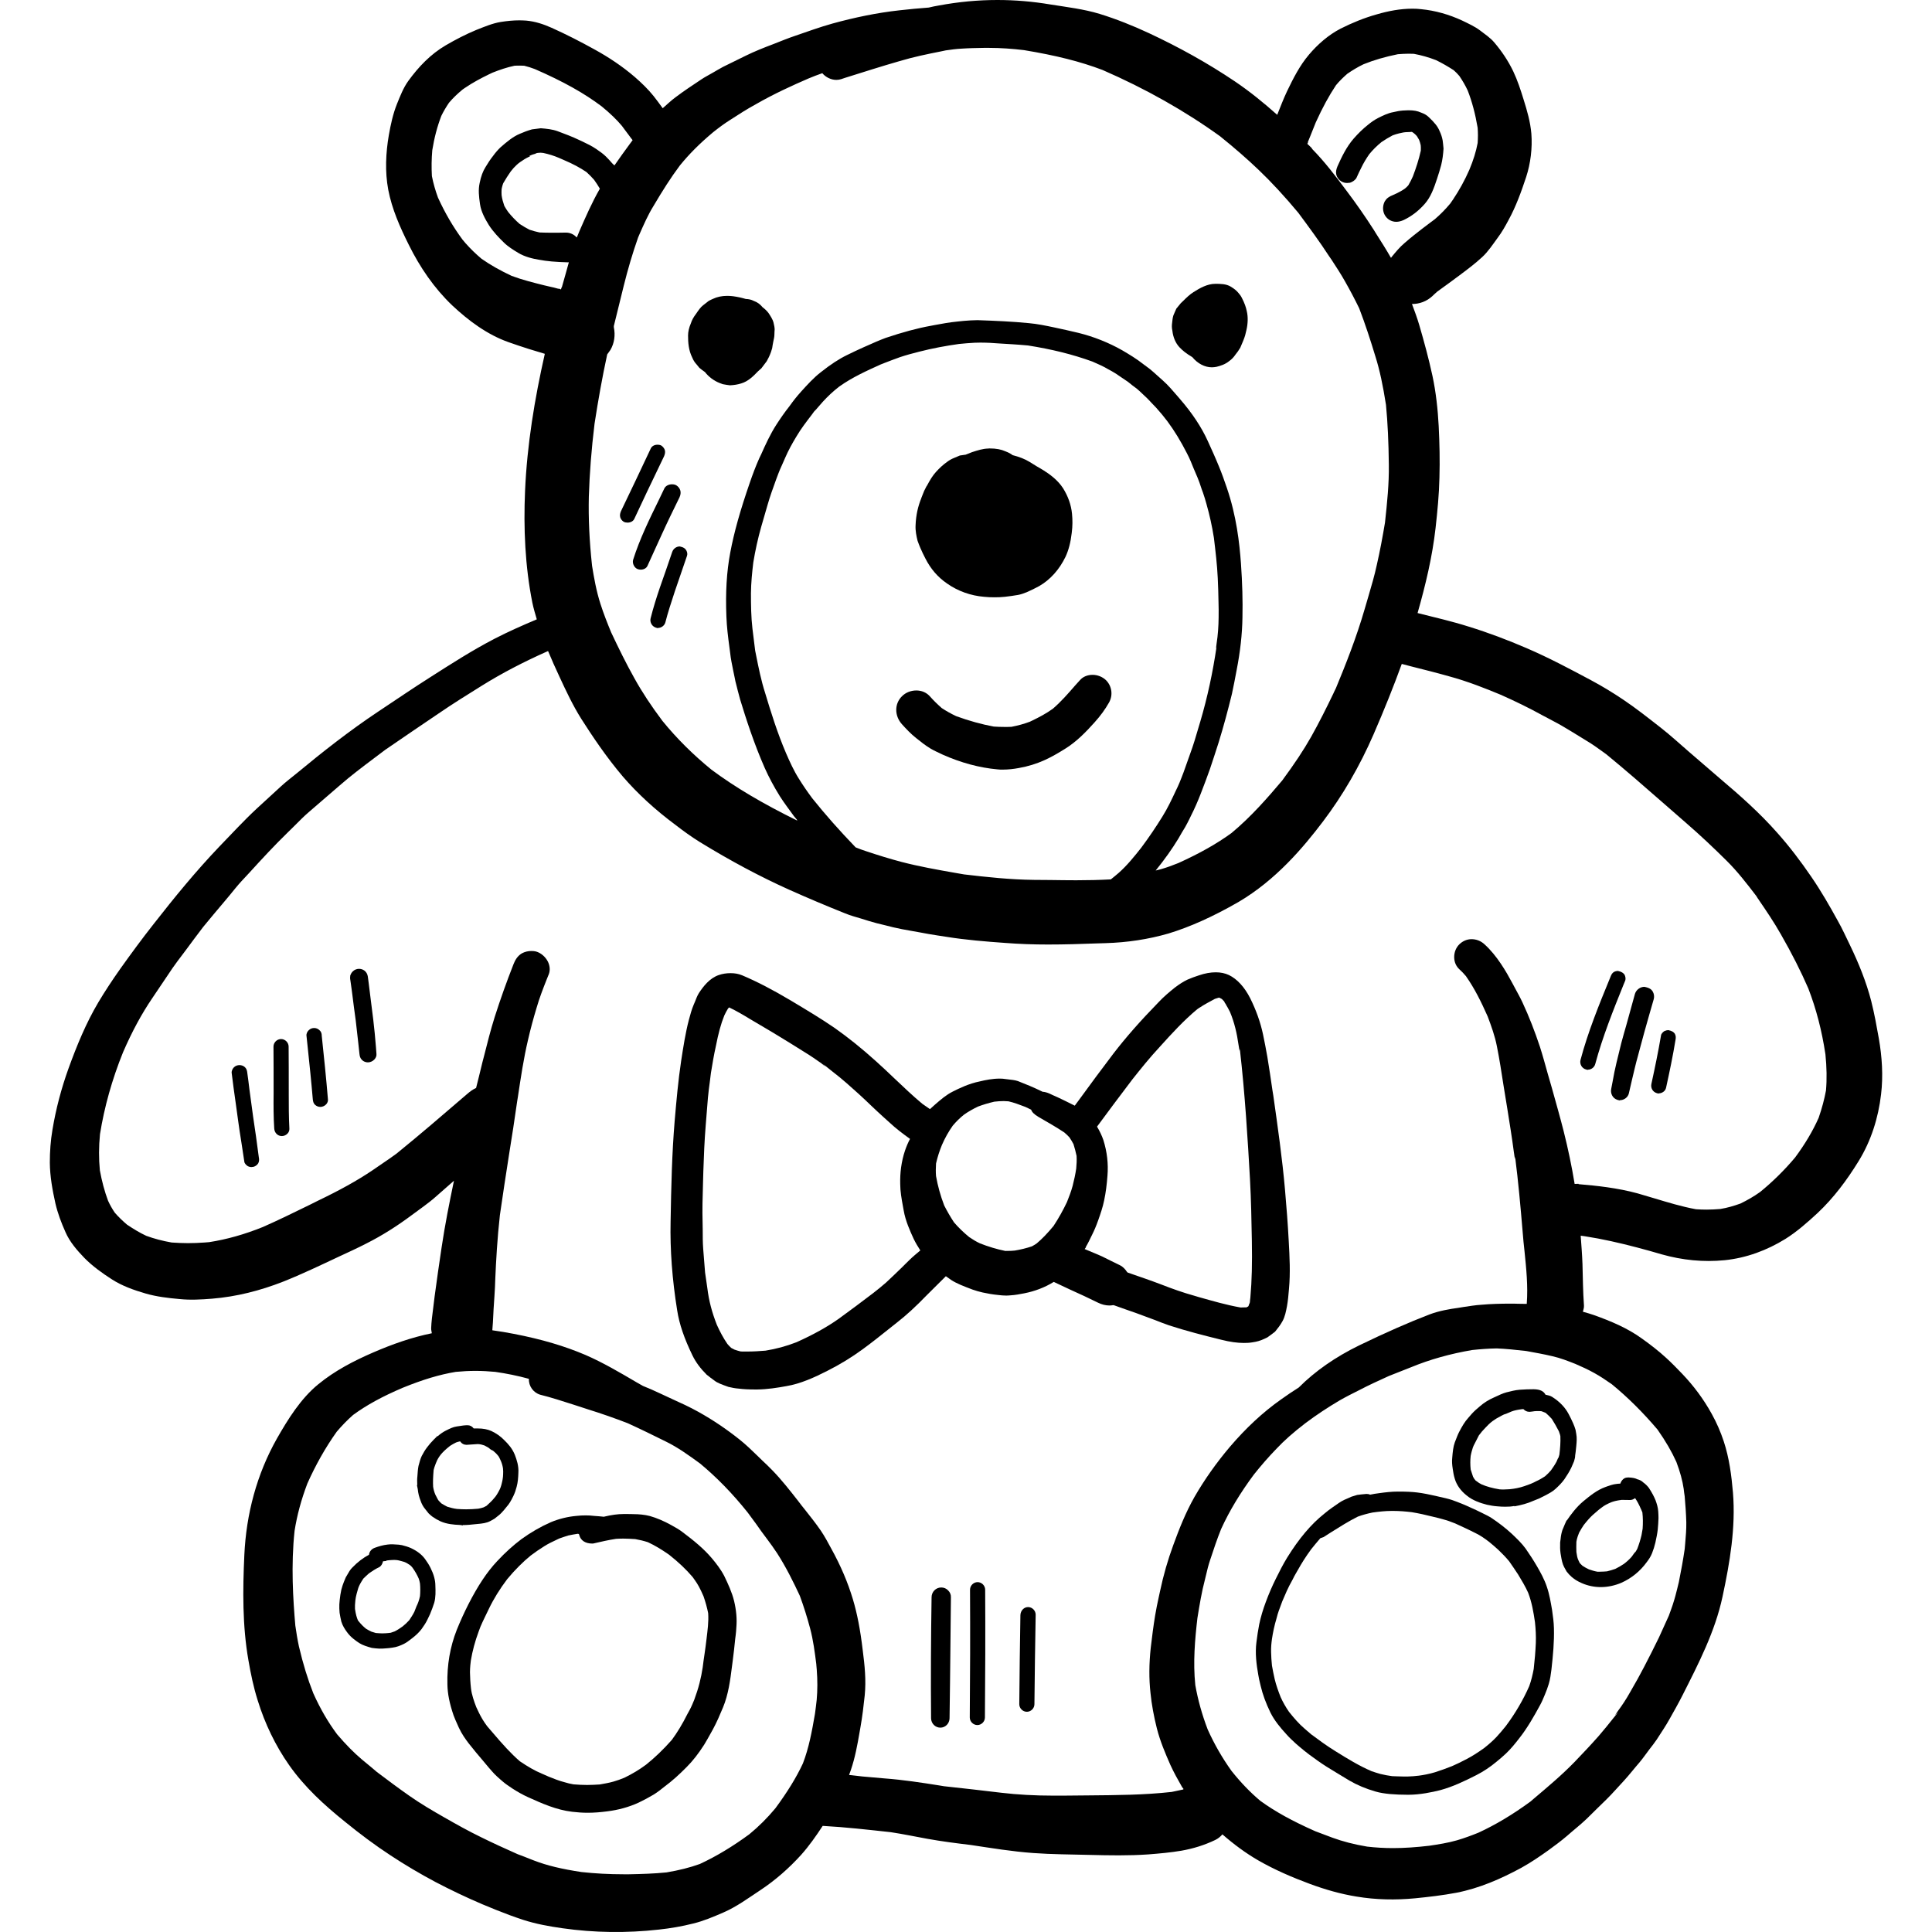 <?xml version="1.0" encoding="iso-8859-1"?>
<!-- Generator: Adobe Illustrator 19.0.0, SVG Export Plug-In . SVG Version: 6.00 Build 0)  -->
<svg version="1.1" id="Layer_1" xmlns="http://www.w3.org/2000/svg" xmlns:xlink="http://www.w3.org/1999/xlink" x="0px" y="0px"
	 viewBox="0 0 511.993 511.993" style="enable-background:new 0 0 511.993 511.993;" xml:space="preserve">
<g>
	<g>
		<g>
			<path d="M497.901,275.189c-0.592-3.321-1.183-6.608-2.006-9.862c-1.315-5.129-3.354-10.125-5.654-14.892
				c-1.052-2.136-2.006-4.306-3.189-6.376c-2.203-4.011-4.471-7.956-7.068-11.737c-2.762-4.043-5.72-7.954-9.008-11.637
				c-4.603-5.228-9.796-9.829-15.123-14.333c-2.761-2.399-5.555-4.765-8.316-7.166c-2.465-2.136-4.866-4.34-7.429-6.346
				c-3.288-2.563-6.51-5.129-9.993-7.462c-2.696-1.808-5.49-3.518-8.384-5.063c-5.654-3.024-11.277-6.016-17.161-8.547
				c-5.03-2.171-10.158-4.109-15.385-5.72c-4.427-1.404-8.994-2.445-13.519-3.586c2.109-7.41,3.918-14.928,4.775-22.582
				c0.494-4.438,0.92-8.843,1.019-13.282c0.132-4.569,0.033-9.106-0.197-13.675c-0.23-4.405-0.724-8.975-1.644-13.281
				c-0.986-4.57-2.203-9.041-3.518-13.545c-0.553-1.878-1.235-3.712-1.92-5.541c1.956,0.021,3.92-0.685,5.438-2.118
				c0.428-0.427,0.854-0.79,1.249-1.15c1.94-1.413,3.879-2.794,5.753-4.208c2.103-1.578,4.24-3.157,6.148-4.932
				c1.578-1.446,2.827-3.353,4.076-5.063c1.15-1.512,2.07-3.156,2.959-4.832c1.94-3.549,3.354-7.462,4.635-11.341
				c1.183-3.617,1.677-7.693,1.381-11.506c-0.263-3.091-1.118-6.049-2.039-8.975c-0.788-2.564-1.611-5.096-2.761-7.528
				c-1.348-2.794-3.025-5.294-5.031-7.66c-1.052-1.248-2.5-2.2-3.78-3.186c-1.447-1.084-3.156-1.842-4.767-2.63
				c-3.419-1.577-7.068-2.629-10.816-2.992c-0.757-0.098-1.545-0.131-2.302-0.131c-3.222,0-6.345,0.592-9.501,1.512
				c-3.288,0.92-6.508,2.235-9.567,3.78c-3.189,1.644-6.082,4.175-8.384,6.905c-2.432,2.86-4.175,6.312-5.786,9.664
				c-0.974,2.045-1.769,4.166-2.617,6.267c-3.57-3.185-7.286-6.205-11.222-8.864c-7.233-4.866-14.827-9.073-22.782-12.789
				c-4.24-1.973-8.58-3.714-13.051-5.096c-4.208-1.282-8.712-1.808-13.051-2.498C273.699,0.395,268.998,0,264.296,0
				c-5.162,0-10.322,0.493-15.451,1.447c-0.92,0.164-1.841,0.329-2.728,0.559c-2.597,0.197-5.162,0.427-7.726,0.724
				c-6.016,0.658-11.966,1.907-17.818,3.518c-3.288,0.92-6.543,2.103-9.796,3.221c-1.973,0.658-3.945,1.479-5.885,2.236
				c-2.432,0.92-4.931,1.905-7.265,3.057c-2.006,0.986-4.012,1.971-6.016,2.958c-0.953,0.494-1.874,1.084-2.827,1.611
				c-0.953,0.56-2.006,1.085-2.926,1.71c-2.302,1.545-4.635,3.057-6.837,4.734c-1.204,0.885-2.274,1.927-3.4,2.905
				c-0.796-1.091-1.582-2.193-2.419-3.234c-1.512-1.874-3.156-3.452-4.964-5.03c-3.288-2.828-6.936-5.259-10.717-7.331
				c-3.747-2.072-7.462-3.979-11.341-5.72c-2.236-0.986-4.306-1.678-6.74-1.907c-0.625-0.033-1.216-0.066-1.841-0.066
				c-1.611,0-3.222,0.164-4.899,0.427c-2.236,0.362-4.438,1.315-6.541,2.138c-2.761,1.15-5.424,2.53-8.022,4.043
				c-4.045,2.368-7.199,5.688-9.928,9.436c-1.348,1.874-2.169,4.044-3.025,6.147c-1.052,2.63-1.644,5.424-2.136,8.185
				c-0.823,4.767-1.052,9.73-0.165,14.497c0.986,5.16,3.123,9.96,5.457,14.629c2.926,5.917,6.707,11.472,11.505,16.042
				c4.307,4.043,9.304,7.758,14.892,9.73c1.808,0.625,3.582,1.248,5.391,1.808c1.422,0.434,2.828,0.878,4.25,1.289
				c-2.707,11.966-4.709,24.092-5.237,36.352c-0.428,9.862,0,19.923,1.94,29.62c0.301,1.48,0.75,2.934,1.171,4.392
				c-3.792,1.604-7.557,3.26-11.197,5.142c-5.885,3.057-11.473,6.641-17.028,10.191c-4.668,2.959-9.238,6.082-13.84,9.14
				c-7.495,4.997-14.629,10.586-21.566,16.338c-1.414,1.15-2.893,2.269-4.24,3.518c-2.138,1.973-4.307,3.944-6.444,5.917
				c-3.419,3.189-6.575,6.641-9.829,9.993c-6.214,6.51-11.934,13.511-17.456,20.579c-3.057,3.88-5.95,7.824-8.81,11.835
				c-2.039,2.892-3.979,5.818-5.786,8.843c-3.255,5.489-5.72,11.505-7.89,17.488c-1.907,5.294-3.354,10.751-4.273,16.306
				c-0.494,2.893-0.691,5.786-0.691,8.678c0.033,3.65,0.691,7.266,1.479,10.816c0.625,2.663,1.545,5.094,2.663,7.594
				c1.118,2.597,3.09,4.866,5.03,6.87c2.138,2.171,4.702,4.01,7.265,5.654c2.696,1.742,5.851,2.86,8.909,3.747
				c2.926,0.854,6.016,1.217,9.041,1.48c2.827,0.296,5.753,0.132,8.612-0.099c6.477-0.526,12.755-2.136,18.805-4.504
				c4.964-1.971,9.829-4.306,14.662-6.575c2.498-1.151,4.997-2.302,7.429-3.551c4.175-2.103,8.152-4.635,11.9-7.429
				c2.138-1.611,4.405-3.123,6.411-4.899c1.622-1.433,3.263-2.865,4.892-4.298c-1.225,5.871-2.397,11.755-3.281,17.711
				c-0.658,4.306-1.249,8.58-1.841,12.919c-0.23,1.94-0.494,3.911-0.724,5.884c-0.099,0.887-0.165,1.742-0.197,2.597
				c-0.013,0.461,0.127,0.868,0.178,1.306c-5.365,1.084-10.564,2.937-15.564,5.104c-5.162,2.236-10.158,4.833-14.53,8.417
				c-4.635,3.78-8.022,9.238-10.948,14.366c-5.358,9.468-8.152,20.054-8.646,30.901c-0.428,9.271-0.526,18.705,1.085,27.876
				c0.625,3.617,1.348,7.133,2.465,10.651c1.874,6.082,4.668,11.934,8.318,17.129c4.109,5.851,9.336,10.618,14.859,15.056
				c3.88,3.156,7.857,6.147,12.032,8.876c3.846,2.531,7.792,4.866,11.868,7.035c4.076,2.136,8.218,4.108,12.46,5.917
				c2.399,1.018,4.8,1.971,7.265,2.892c1.183,0.428,2.368,0.854,3.584,1.249c3.386,1.084,6.837,1.709,10.322,2.203
				c8.481,1.216,17.094,1.315,25.609,0.36c3.057-0.329,6.115-0.854,9.106-1.611c2.728-0.658,5.325-1.775,7.923-2.892
				c3.518-1.513,6.674-3.846,9.862-5.951c3.979-2.629,7.627-5.852,10.816-9.369c2.121-2.381,3.948-4.991,5.695-7.657
				c6.036,0.33,12.07,1.018,18.073,1.674c3.222,0.493,6.411,1.15,9.631,1.742c3.813,0.689,7.693,1.183,11.539,1.644
				c5.49,0.821,11.013,1.742,16.602,2.137c4.931,0.36,9.895,0.36,14.859,0.492c5.195,0.132,10.388,0.23,15.583-0.132
				c2.926-0.23,5.885-0.492,8.81-0.986c3.123-0.559,6.016-1.446,8.909-2.827c0.751-0.357,1.389-0.875,1.92-1.495
				c2.951,2.576,6.098,4.929,9.487,6.886c4.339,2.498,9.008,4.503,13.709,6.246c4.01,1.479,8.088,2.663,12.361,3.353
				c5.096,0.854,10.289,0.953,15.451,0.461c3.683-0.362,7.364-0.79,11.013-1.479c6.082-1.183,11.802-3.683,17.194-6.608
				c2.498-1.381,4.866-2.992,7.166-4.636c1.677-1.216,3.354-2.465,4.898-3.78c1.742-1.545,3.617-2.992,5.292-4.602
				c1.709-1.71,3.452-3.386,5.162-5.063c1.644-1.611,3.156-3.386,4.734-5.063c1.414-1.545,2.696-3.221,4.076-4.8
				c0.92-1.085,1.742-2.302,2.597-3.42c0.658-0.853,1.348-1.709,1.94-2.597c1.183-1.841,2.399-3.615,3.452-5.522
				c1.15-2.072,2.335-4.109,3.386-6.214c4.241-8.384,8.646-16.898,10.619-26.167c1.94-9.041,3.518-18.311,2.761-27.582
				c-0.395-4.602-0.986-9.139-2.432-13.545c-0.823-2.498-1.907-4.997-3.189-7.297c-2.138-3.879-4.8-7.462-7.857-10.651
				c-1.381-1.447-2.762-2.86-4.241-4.208c-2.006-1.842-4.142-3.486-6.345-5.063c-3.879-2.828-8.318-4.669-12.822-6.28
				c-0.944-0.341-1.915-0.595-2.881-0.868c0.111-0.541,0.325-1.055,0.284-1.629c-0.263-3.65-0.296-7.331-0.395-11.014
				c-0.09-2.505-0.291-5.011-0.474-7.516c0.364,0.046,0.725,0.087,1.099,0.153c4.701,0.724,9.271,1.775,13.906,2.992
				c2.169,0.559,4.339,1.183,6.477,1.808c5.489,1.545,11.046,2.104,16.7,1.545c5.72-0.592,11.145-2.597,16.042-5.621
				c3.057-1.907,5.917-4.438,8.547-6.872c4.273-4.01,7.791-8.744,10.849-13.708c3.321-5.36,5.259-11.506,5.983-17.752
				C499.084,285.085,498.755,280.088,497.901,275.189z M346.581,37.674l0.724-1.776l1.38-3.452c1.809-3.977,3.518-7.1,5.358-9.862
				c0.92-1.118,1.907-2.07,2.992-3.024c1.381-0.953,2.794-1.808,4.306-2.531c2.761-1.118,5.72-1.973,9.106-2.663
				c0.953-0.066,1.874-0.132,2.827-0.132l1.413,0.032c1.94,0.362,3.846,0.889,5.885,1.677c1.611,0.79,3.156,1.678,4.669,2.665
				c0.526,0.46,1.018,0.953,1.512,1.545c0.823,1.216,1.578,2.498,2.203,3.845c1.151,2.959,2.006,6.181,2.63,9.862
				c0.099,1.348,0.099,2.665,0,4.045c-0.428,2.268-1.118,4.504-2.203,7.101c-1.227,2.794-2.675,5.415-4.303,7.841
				c0.083-0.106,0.169-0.209,0.26-0.313c-0.099,0.133-0.207,0.265-0.32,0.403c-0.23,0.341-0.464,0.679-0.7,1.011
				c-1.183,1.414-2.432,2.728-4.076,4.144l-1.018,0.755c-1.545,1.15-3.09,2.335-4.603,3.549c-0.821,0.658-1.611,1.315-2.399,2.006
				c-1.314,1.105-2.354,2.397-3.322,3.561c-0.075,0.099-0.145,0.201-0.219,0.302c-0.003-0.005-0.005-0.012-0.008-0.017
				c-0.033,0.032-0.033,0.032-0.066,0.066c-1.282-2.236-2.663-4.405-4.044-6.575l-0.461-0.755
				c-2.268-3.549-4.701-7.035-7.232-10.388c-3.057-4.109-5.851-7.759-9.073-11.046l-0.263-0.395
				c-0.347-0.359-0.737-0.688-1.087-1.046c0.053-0.128,0.133-0.226,0.182-0.358L346.581,37.674z M169.094,62.956l0.393-0.919
				c1.118-2.531,2.236-5.096,3.683-7.43c2.431-4.113,4.567-7.499,7.001-10.752c2.432-2.992,5.162-5.753,8.81-8.811
				c1.446-1.15,2.926-2.269,4.504-3.255c2.236-1.446,4.471-2.892,6.839-4.174c4.8-2.762,9.73-4.997,13.906-6.804
				c1.183-0.494,2.366-0.955,3.683-1.414c0.953,1.118,2.366,1.776,3.714,1.776c0.46,0,0.887-0.066,1.282-0.197l1.085-0.362
				c4.833-1.512,9.631-3.056,14.464-4.437c3.617-1.084,7.298-1.842,10.948-2.564l1.249-0.263c1.381-0.195,2.794-0.395,4.175-0.46
				c1.94-0.132,3.88-0.165,5.852-0.198h1.512c3.057,0,6.115,0.231,9.172,0.593c8.514,1.413,14.925,3.024,20.809,5.258
				c11.341,4.931,21.828,10.849,31.132,17.555c3.879,3.123,7.232,6.049,10.191,8.877c3.452,3.287,6.903,7.034,10.553,11.407
				c2.827,3.813,5.621,7.594,8.185,11.538l0.658,0.953c1.216,1.875,2.432,3.714,3.518,5.654c1.348,2.368,2.597,4.734,3.78,7.167
				c1.611,4.208,2.992,8.448,4.306,12.789c1.151,3.65,1.973,7.594,2.794,12.789c0.461,4.833,0.691,9.895,0.757,15.911
				c0.066,4.997-0.428,9.895-1.019,15.32c-0.625,3.747-1.315,7.462-2.169,11.211c-0.592,2.761-1.413,5.555-2.235,8.349l-0.953,3.255
				c-2.203,7.626-5.096,14.892-7.627,21.006c-0.197,0.395-0.362,0.757-0.559,1.151c-0.033,0.032-0.033,0.098-0.066,0.164
				c-1.874,3.912-3.813,7.791-5.95,11.604c-2.006,3.551-4.438,7.2-7.66,11.572c-3.747,4.438-8.185,9.567-13.446,13.94
				c-3.879,2.827-8.351,5.358-14.071,7.954c-1.545,0.625-3.057,1.183-4.668,1.644c-0.441,0.145-0.919,0.202-1.365,0.341
				c2.426-2.983,4.36-5.739,6-8.428c0.592-1.052,1.216-2.104,1.841-3.123c0.395-0.689,0.757-1.413,1.118-2.136l0.395-0.821
				c0.953-1.874,1.808-3.846,2.564-5.786c0.854-2.203,1.677-4.373,2.465-6.608c0.79-2.335,1.545-4.668,2.302-7.035
				c1.315-4.241,2.465-8.547,3.518-12.853c0.461-2.105,0.854-4.208,1.249-6.312c0.953-4.832,1.48-9.534,1.545-13.972
				c0.099-4.405-0.033-9.073-0.395-14.267c-0.395-5.457-1.183-12.59-3.747-20.087c-0.658-1.905-1.315-3.813-2.103-5.687
				c-0.92-2.269-1.94-4.504-2.959-6.74c-1.644-3.615-4.076-7.298-7.232-10.948l-0.757-0.887c-1.249-1.447-2.498-2.926-3.944-4.208
				l-2.465-2.203c-0.559-0.526-1.183-0.986-1.809-1.447l-0.887-0.658c-1.743-1.381-3.65-2.531-5.556-3.65
				c-3.584-2.037-7.561-3.615-11.539-4.602c-2.202-0.526-4.372-1.018-6.574-1.479c-2.171-0.461-4.405-0.92-6.641-1.118
				c-4.372-0.427-8.81-0.625-13.61-0.79c-1.216,0-2.465,0.099-3.681,0.197l-1.578,0.165c-2.07,0.197-4.109,0.559-6.18,0.953
				l-0.854,0.165c-3.683,0.656-7.627,1.742-12.032,3.221c-1.677,0.625-3.321,1.348-4.998,2.105l-0.755,0.329
				c-1.48,0.656-2.992,1.38-4.471,2.103c-2.169,1.052-4.372,2.5-6.903,4.504c-1.973,1.512-3.65,3.386-5.259,5.16l-0.92,1.052
				c-0.493,0.56-0.953,1.183-1.413,1.776l-0.79,1.084c-1.249,1.578-2.366,3.189-3.452,4.866c-1.611,2.5-2.86,5.228-4.045,7.891
				l-0.494,1.018c-0.953,2.137-1.775,4.339-2.531,6.542c-2.531,7.331-4.142,13.051-5.162,18.476
				c-0.953,5.03-1.282,10.586-1.018,16.962c0.099,2.696,0.427,5.36,0.788,8.022l0.197,1.513c0.165,1.643,0.526,3.287,0.854,4.931
				l0.362,1.742c0.099,0.592,0.23,1.183,0.526,2.269l0.263,1.052c0.23,0.821,0.428,1.677,0.658,2.465
				c1.545,5.063,3.683,11.703,6.51,18.114c1.084,2.432,2.399,4.898,4.01,7.495c1.151,1.809,2.465,3.518,3.747,5.294
				c0.318,0.351,0.605,0.73,0.891,1.083c-0.045-0.022-0.091-0.042-0.136-0.065c0.033,0.033,0.065,0.099,0.098,0.132
				c-9.271-4.569-16.47-8.843-22.716-13.478c-4.767-3.88-9.172-8.22-13.018-12.954c-2.959-3.944-5.391-7.626-7.397-11.244
				c-2.236-3.977-4.24-8.086-6.181-12.196c-1.018-2.465-2.006-4.964-2.827-7.528c-1.117-3.452-1.742-7.068-2.235-10.125
				c-0.724-6.707-0.986-12.69-0.854-18.311c0.197-6.246,0.691-12.59,1.513-19.33c0.953-6.181,2.037-12.296,3.354-18.377
				c0.033-0.033,0.066-0.099,0.099-0.132c0-0.003,0-0.005,0.001-0.008c0.277-0.349,0.523-0.696,0.754-1.044
				c1.043-1.801,1.343-3.911,0.901-6.028c0.007-0.029,0.015-0.057,0.021-0.086c0-0.032-0.033-0.098-0.033-0.164l0.625-2.531
				c0.658-2.728,1.315-5.424,2.006-8.154C166.399,71.274,167.647,67.066,169.094,62.956z M215.775,109.01
				c0,0,0.132-0.132,0.132-0.164l0.033,0.032l0.197-0.23l0.132-0.132l0.625-0.724l1.151-1.315c1.315-1.447,2.761-2.794,4.372-4.043
				c3.419-2.434,7.265-4.175,10.979-5.852l0.92-0.362c1.38-0.526,2.794-1.084,4.208-1.578c1.677-0.559,3.386-1.018,5.096-1.446
				c3.452-0.889,7.002-1.545,10.52-2.039c1.381-0.132,2.761-0.263,4.175-0.329l1.545-0.032c0.854,0,1.709,0.032,2.531,0.066
				l1.973,0.132c2.63,0.164,5.226,0.296,8.055,0.559c6.246,0.986,11.769,2.335,17.095,4.273c1.413,0.626,2.893,1.249,4.24,2.07
				l0.854,0.461c0.592,0.362,1.216,0.691,1.775,1.118l2.531,1.71c0.757,0.625,1.545,1.249,2.335,1.808
				c0.494,0.427,1.019,0.887,1.513,1.381l1.051,0.986c0.526,0.493,0.986,1.018,1.48,1.545l1.048,1.085
				c1.052,1.15,2.072,2.399,3.025,3.65c1.874,2.531,3.551,5.292,5.162,8.448c0.395,0.724,0.724,1.479,1.052,2.234l0.724,1.776
				l1.051,2.465c0.329,0.79,0.625,1.578,1.118,3.123l0.329,0.887c0.329,0.986,0.658,1.973,0.92,2.992
				c0.823,2.893,1.48,5.852,1.973,8.975c0.428,3.584,0.854,7.101,1.019,10.684c0.099,2.07,0.165,4.144,0.197,6.214
				c0.033,1.38,0.066,2.794,0.033,4.174c-0.026,2.332-0.178,4.643-0.539,6.95c-0.049,0.436-0.102,0.873-0.16,1.309l0.139-0.401
				c-0.986,6.707-2.399,13.314-4.273,19.66l-0.461,1.545c-0.691,2.366-1.38,4.734-2.236,7.035l-1.775,4.997
				c-0.329,0.919-0.724,1.841-1.085,2.761l-0.494,1.118l-0.428,0.887c-1.117,2.399-2.236,4.767-3.615,6.969
				c-1.71,2.761-3.485,5.391-5.588,8.218c-1.842,2.335-3.78,4.734-5.983,6.675c-0.658,0.59-1.348,1.117-2.07,1.709
				c-3.025,0.165-6.082,0.231-9.172,0.231c-2.269,0-4.537-0.033-6.804-0.066l-4.339-0.033c-6.345-0.066-12.656-0.755-18.542-1.447
				l-2.465-0.426c-4.669-0.821-9.501-1.677-14.168-2.892c-3.125-0.825-6.182-1.777-9.24-2.797c-0.953-0.297-1.907-0.658-2.892-1.052
				c-4.307-4.471-8.088-8.745-11.506-13.018c-1.249-1.677-2.432-3.386-3.551-5.195c-1.348-2.136-2.399-4.471-3.386-6.74
				c-2.302-5.358-4.076-11.079-5.556-16.009c-1.052-3.288-1.71-6.575-2.399-10.027l-0.23-1.15c-0.23-1.94-0.461-3.879-0.724-5.852
				c-0.362-3.123-0.395-6.279-0.395-9.402c0.033-2.696,0.296-5.391,0.625-8.119c0.526-3.189,1.216-6.346,2.103-9.469l1.677-5.785
				c0.296-1.118,0.691-2.203,1.052-3.321l0.658-1.842c0.362-1.084,0.79-2.171,1.183-3.221l0.395-0.986l0.691-1.545l0.691-1.578
				c0.854-1.973,1.874-3.813,2.992-5.654c1.183-2.006,2.597-3.846,4.01-5.687l0.625-0.854l0.099-0.099H215.775z M140.404,41.355
				c-0.058,0.022-0.116,0.044-0.174,0.066c0.049-0.022,0.098-0.044,0.148-0.066c-0.061,0-0.121,0-0.181,0
				c0.689-0.329,1.348-0.559,2.006-0.658c-0.059,0-0.118,0-0.178-0.003c-0.061,0.011-0.123,0.022-0.184,0.036
				c0.059-0.014,0.119-0.025,0.178-0.037c-0.07-0.003-0.14-0.012-0.211-0.028c0.461-0.132,0.953-0.197,1.479-0.197l0.691,0.066
				c0.724,0.164,1.414,0.329,2.136,0.559c0.691,0.197,1.381,0.494,2.037,0.757l1.348,0.59c2.399,1.019,4.273,2.039,5.917,3.157
				c0.689,0.625,1.348,1.282,2.006,2.037c0.526,0.724,1.052,1.513,1.545,2.368c-0.004,0.008-0.008,0.015-0.012,0.021
				c0,0.001,0,0.001,0,0.001c-2.09,3.642-3.784,7.532-5.426,11.281c-0.217,0.523-0.43,1.048-0.644,1.574
				c-0.012-0.013-0.016-0.03-0.028-0.044c-0.013,0.028-0.026,0.058-0.038,0.086c-0.724-0.821-1.743-1.282-2.86-1.282
				c-1.151,0.032-2.335,0.032-3.485,0.032c-1.15,0-2.335,0-3.485-0.066c-0.92-0.197-1.775-0.427-2.663-0.724
				c-0.887-0.459-1.742-0.953-2.63-1.545c-1.084-0.953-2.103-2.006-3.024-3.156c-0.362-0.526-0.724-1.052-1.019-1.611
				c-0.329-0.955-0.592-1.842-0.724-2.828c-0.033-0.526-0.033-1.052,0-1.611c0.165-0.854,0.395-1.545,0.494-1.677
				c0.592-1.018,1.216-2.006,1.907-2.992l0.757-0.92c0.526-0.559,1.085-1.118,1.742-1.578c0.775-0.553,1.552-1.037,2.406-1.431
				c0.108-0.061,0.217-0.123,0.326-0.185C140.505,41.355,140.454,41.355,140.404,41.355z M144.208,75.612
				c-2.893-0.724-5.786-1.447-8.613-2.5c-2.959-1.381-5.588-2.86-7.989-4.537c-1.526-1.282-2.962-2.678-4.252-4.149
				c0.05,0.069,0.098,0.137,0.143,0.203c-0.074-0.095-0.148-0.193-0.222-0.294c-0.238-0.272-0.471-0.547-0.699-0.824
				c-2.498-3.386-4.635-7.035-6.508-11.143c-0.691-1.875-1.216-3.714-1.611-5.688c-0.132-2.335-0.099-4.569,0.099-6.87
				c0.526-3.287,1.315-6.279,2.399-9.106c0.592-1.216,1.282-2.366,2.039-3.485c1.084-1.283,2.269-2.399,3.582-3.486
				c0.203-0.144,0.409-0.288,0.615-0.428c2.144-1.462,4.429-2.657,6.378-3.598c-0.052,0.017-0.103,0.033-0.154,0.049
				c0.088-0.038,0.177-0.071,0.265-0.103c0.28-0.136,0.555-0.265,0.82-0.391c1.907-0.755,3.813-1.413,5.852-1.841
				c0.461-0.033,0.986-0.033,1.479-0.033l1.085,0.033c0.953,0.23,1.874,0.526,2.827,0.887c7.594,3.321,13.051,6.378,17.719,9.895
				c2.269,1.874,3.913,3.45,5.325,5.129l0.854,1.15l1.084,1.447c0.277,0.4,0.559,0.746,0.864,1.14
				c-0.003,0.004-0.007,0.007-0.009,0.011c0.033,0.032,0.033,0.032,0.066,0.066l-0.757,1.018c-1.38,1.874-2.728,3.749-4.043,5.654
				c0,0-0.033-0.032-0.066-0.032c-0.001,0.003-0.004,0.005-0.005,0.008c-0.011-0.012-0.017-0.028-0.028-0.041
				c-0.099-0.066-0.197-0.164-0.197-0.164c-0.033,0-0.296-0.329-0.329-0.329c-0.526-0.626-1.084-1.217-1.644-1.776
				c-0.658-0.658-1.48-1.249-2.531-1.971c-1.151-0.79-2.432-1.414-3.683-2.007l-0.854-0.395c-1.841-0.887-3.78-1.611-5.72-2.335
				c-1.447-0.526-2.926-0.658-4.471-0.788c-0.788,0.098-1.578,0.197-2.335,0.296c-1.15,0.329-2.136,0.689-3.255,1.183
				c-1.808,0.755-3.353,2.07-5.063,3.549c-0.722,0.689-1.38,1.447-1.973,2.269c-0.757,0.955-1.38,1.907-2.006,2.959
				c-0.724,1.15-1.216,2.465-1.578,4.273c-0.393,1.808-0.197,3.518,0.099,5.588c0.296,2.037,1.348,3.911,2.335,5.523
				c1.15,1.808,2.728,3.419,3.977,4.635c1.085,1.085,2.531,1.973,3.78,2.728c1.775,1.085,3.911,1.578,5.556,1.842
				c2.07,0.395,4.306,0.592,7.693,0.689c0.04-0.007,0.071-0.03,0.111-0.038c-0.003,0.013-0.009,0.026-0.012,0.038
				c0.033,0,0.066,0,0.099,0l-0.953,3.42l-0.92,3.254l-0.066-0.032c-0.05,0.177-0.09,0.358-0.14,0.532
				c-0.198-0.058-0.382-0.148-0.581-0.21l-0.1,0.044c-0.757-0.23-1.578-0.427-2.368-0.59L144.208,75.612z M216.429,450.479
				c-0.132,1.249-0.296,2.498-0.461,3.714c-0.823,4.766-1.611,9.007-3.189,13.117c-1.742,3.747-4.142,7.626-7.298,11.9
				c-2.134,2.56-4.401,4.829-6.932,6.901c-4.306,3.157-8.678,5.818-13.084,7.857c-2.63,0.953-5.523,1.677-8.843,2.236
				c-3.288,0.329-6.543,0.426-9.862,0.492h-1.578c-3.714,0-7.462-0.197-11.079-0.592c-5.226-0.79-9.106-1.709-12.59-3.057
				l-0.854-0.329c-1.15-0.46-2.302-0.92-3.485-1.348c-3.255-1.446-6.51-2.926-9.699-4.504c-3.32-1.611-6.542-3.419-9.763-5.258
				c-3.123-1.776-6.246-3.617-9.205-5.688c-2.959-2.07-5.819-4.208-8.646-6.345l-1.513-1.283l-2.465-2.037
				c-2.136-1.808-4.208-3.913-6.542-6.641c-2.399-3.221-4.471-6.773-6.312-10.88c-1.479-3.747-2.696-7.693-3.813-12.427
				c-0.395-1.841-0.691-3.681-0.953-5.523c-0.592-6.87-1.183-15.943-0.197-25.116c0.658-4.142,1.742-8.185,3.386-12.524
				c2.169-4.866,4.767-9.501,7.791-13.742c1.348-1.577,2.761-3.057,4.339-4.437c3.584-2.63,7.758-4.899,13.149-7.199
				c5.424-2.203,9.732-3.486,14.038-4.21c1.742-0.164,3.485-0.263,5.226-0.263c1.775,0,3.518,0.099,5.259,0.263
				c2.959,0.428,5.917,1.019,8.909,1.842c-0.099,1.907,1.183,3.681,2.991,4.208c2.926,0.724,5.819,1.677,8.712,2.597l3.945,1.283
				c3.582,1.117,7.068,2.335,10.553,3.681c3.386,1.545,6.674,3.156,9.993,4.8c3.255,1.578,6.246,3.747,9.139,5.852
				c4.373,3.615,8.646,7.989,12.656,13.017l2.203,2.992l1.348,1.907l1.513,2.037c0.953,1.283,1.874,2.533,2.728,3.846
				c2.432,3.78,4.405,7.825,6.016,11.277c1.052,2.86,1.94,5.687,2.728,8.645c0.823,3.091,1.249,6.378,1.644,9.535v0.098
				c0.042,0.429,0.081,0.854,0.112,1.277c0.005,0.045,0.012,0.091,0.018,0.137c-0.005-0.032-0.01-0.065-0.016-0.096
				C216.662,445.284,216.657,447.919,216.429,450.479z M422.487,363.852c1.611,0.887,3.123,1.907,4.668,2.992
				c4.142,3.386,8.22,7.429,12.098,11.999c2.169,3.09,3.747,5.818,4.997,8.58c0.986,2.629,1.611,4.898,1.94,7.133
				c0.066,0.658,0.165,1.315,0.263,1.973c0.197,2.3,0.362,4.537,0.428,6.87c0.033,1.842-0.132,3.747-0.296,5.654l-0.132,1.479
				c-0.428,2.892-0.953,5.786-1.545,8.712c-0.296,1.216-0.592,2.465-0.92,3.681l-0.263,0.92c-0.263,0.953-0.592,1.907-0.953,2.892
				l-0.526,1.447c-0.854,1.907-1.71,3.813-2.597,5.72c-1.282,2.663-2.63,5.294-3.979,7.891c-1.051,2.037-2.169,4.043-3.714,6.705
				c-0.951,1.701-1.997,3.306-3.152,4.861c-0.269,0.391-0.541,0.782-0.815,1.173l0.184-0.166c0.173-0.203,0.35-0.411,0.528-0.606
				c-0.16,0.176-0.312,0.359-0.464,0.547l0.529-0.481l-1.019,1.249c-1.315,1.677-2.663,3.321-4.043,4.931
				c-2.103,2.399-4.274,4.668-6.477,6.969c-3.419,3.518-7.199,6.674-10.849,9.763l-0.755,0.658
				c-4.767,3.486-9.271,6.181-13.84,8.284c-1.874,0.755-3.747,1.446-5.654,2.006c-2.399,0.689-4.898,1.084-7.364,1.447
				c-3.354,0.395-6.575,0.625-9.631,0.625c-2.269,0-4.57-0.132-6.839-0.395c-3.518-0.592-6.51-1.381-9.205-2.368
				c-1.513-0.59-3.025-1.15-4.537-1.709c-6.147-2.728-10.619-5.195-14.563-8.055c-2.663-2.235-5.162-4.833-7.627-7.923
				c-2.465-3.452-4.537-7.035-6.312-10.98c-1.545-4.044-2.597-7.891-3.288-11.769c-0.625-6.081-0.099-12.065,0.559-17.752
				c0.559-3.45,1.118-6.903,2.006-10.257l0.296-1.216c0.296-1.315,0.625-2.597,1.052-3.879c0.92-2.794,1.841-5.556,2.926-8.251
				c2.235-4.899,5.096-9.6,8.678-14.432c1.907-2.399,3.88-4.668,6.016-6.87c2.006-2.136,4.372-4.241,7.627-6.74
				c2.926-2.203,5.983-4.208,9.041-6.017c1.709-0.985,3.485-1.874,5.259-2.761c2.564-1.348,5.195-2.531,7.857-3.747l5.917-2.335
				c4.931-2.039,10.355-3.551,16.141-4.538c2.171-0.23,4.34-0.393,6.51-0.426c2.432,0.099,4.898,0.362,7.824,0.689
				c2.302,0.428,4.602,0.823,6.936,1.381c2.07,0.461,4.076,1.249,6.081,2.039C419.166,362.175,420.843,362.931,422.487,363.852z
				 M483.896,288.997c-0.428,2.3-1.052,4.668-1.94,7.232c-1.578,3.551-3.617,6.969-6.246,10.52
				c-2.794,3.321-5.917,6.409-9.271,9.139c-1.644,1.183-3.386,2.171-5.195,3.057c-1.742,0.626-3.518,1.151-5.358,1.447
				c-1.216,0.099-2.434,0.165-3.65,0.165c-0.92,0-1.874-0.033-2.794-0.099c-3.78-0.689-7.528-1.842-11.145-2.926l-4.339-1.282
				c-5.325-1.447-10.849-2.039-15.616-2.434v-0.098l-1.052,0.032c0-0.004-0.001-0.008-0.001-0.012
				c-0.757-4.631-1.74-9.328-2.923-14.024c-0.92-3.617-1.94-7.2-3.123-11.44l-1.084-3.749c-0.658-2.366-1.315-4.765-2.07-7.133
				c-1.381-4.142-2.86-7.954-4.602-11.702c-0.625-1.348-1.348-2.63-2.039-3.912l-0.689-1.284c-1.578-2.958-4.044-7.265-7.364-10.257
				c-0.953-0.887-2.169-1.348-3.419-1.348c-1.183,0-2.302,0.461-3.222,1.348c-0.92,0.889-1.414,2.171-1.381,3.518
				c0.033,1.249,0.526,2.335,1.381,3.123c0.592,0.526,1.151,1.118,1.709,1.776c2.335,3.321,4.044,6.804,5.786,10.717
				c0.953,2.531,1.907,5.16,2.432,7.857c0.691,3.452,1.216,6.87,1.743,10.289l1.018,6.246c0.602,3.8,1.224,7.577,1.719,11.37
				c0.103,0.687,0.203,1.371,0.302,2.057l0.011-0.145c-0.022-0.177-0.044-0.354-0.061-0.526c0.022,0.168,0.041,0.337,0.062,0.504
				l0.036-0.504c0.854,6.639,1.447,13.314,2.006,19.988c0.132,1.71,0.296,3.419,0.494,5.129c0.458,4.516,0.944,9.194,0.592,13.84
				c0,0.032,0,0.032,0,0.066l-2.335-0.033c-0.658-0.032-1.315-0.032-1.973-0.032c-2.597,0-5.195,0.066-7.758,0.296
				c-1.578,0.099-3.156,0.362-4.701,0.592l-1.414,0.231c-2.169,0.296-4.997,0.755-7.594,1.742
				c-5.556,2.136-11.473,4.734-18.606,8.185c-6.345,3.09-11.703,6.837-16.042,11.178c-1.611,1.018-3.189,2.07-4.734,3.188
				c-4.833,3.42-9.238,7.529-13.511,12.526c-3.617,4.273-6.773,8.744-9.403,13.314c-2.366,4.174-4.076,8.547-5.588,12.688
				c-1.447,3.912-2.63,8.022-3.518,12.23l-0.329,1.513c-0.362,1.677-0.724,3.353-0.986,4.997c-0.46,2.827-0.821,5.654-1.15,8.481
				c-0.461,4.273-0.494,8.22-0.066,12.065c0.296,2.992,0.887,6.148,1.677,9.304c0.887,3.485,2.269,6.707,3.584,9.699
				c0.92,2.006,1.973,3.911,3.09,5.852c0.122,0.197,0.293,0.363,0.419,0.56c-0.033,0.008-0.067,0.013-0.102,0.02
				c0.015,0.028,0.03,0.053,0.045,0.078l-0.92,0.197l-2.169,0.461c-7.298,0.823-14.728,0.854-21.927,0.92l-7.133,0.066h-2.136
				c-5.129,0-9.666-0.263-13.873-0.755c-5.096-0.626-10.191-1.183-15.287-1.742l-1.183-0.197c-4.767-0.757-9.697-1.513-14.596-1.875
				l-5.95-0.524l-2.905-0.337c-0.143-0.012-0.284-0.018-0.427-0.03c0.003-0.009,0.008-0.018,0.012-0.028h-0.099l0.494-1.381
				c1.085-3.189,1.709-6.575,2.268-9.829l0.263-1.513c0.494-2.761,0.823-5.587,1.118-8.349c0.395-3.979,0-7.923-0.526-11.967
				c-0.658-5.555-1.48-9.73-2.597-13.478c-1.348-4.471-3.156-8.777-5.753-13.479c-0.854-1.577-1.709-3.188-2.728-4.701
				c-1.348-1.973-2.827-3.813-4.306-5.688l-0.79-0.985l-0.953-1.249c-2.169-2.762-4.339-5.556-6.804-8.088
				c-0.854-0.887-1.742-1.742-2.663-2.597l-1.315-1.282c-1.512-1.479-3.057-2.958-4.701-4.273c-3.419-2.728-7.1-5.226-10.948-7.364
				c-2.302-1.282-4.668-2.366-7.068-3.45l-3.255-1.513c-1.446-0.691-2.893-1.315-4.372-1.907l-1.677-0.953
				c-4.373-2.564-8.876-5.228-13.577-7.265c-5.49-2.335-11.506-4.142-19.001-5.588c-1.841-0.362-3.65-0.658-5.523-0.92
				c-0.018-0.003-0.037-0.001-0.055-0.003c0-0.007,0.001-0.012,0.003-0.018c-0.026-0.004-0.052-0.008-0.078-0.012
				c0.132-1.381,0.197-2.794,0.263-4.175l0.066-1.348l0.23-3.486c0.099-1.577,0.197-3.189,0.23-4.766
				c0.197-4.57,0.526-10.619,1.216-16.734c0.757-5.391,1.611-10.75,2.434-16.108c0.755-4.668,1.479-9.336,2.137-14.003l0.197-1.216
				c0.755-4.997,1.512-10.158,2.696-15.156c0.658-2.86,1.413-5.654,2.269-8.481c0.722-2.531,1.709-5.063,2.696-7.562l0.559-1.381
				c0.36-1.018,0.263-2.169-0.263-3.254c-0.658-1.315-1.874-2.335-3.156-2.696c-0.362-0.098-0.757-0.132-1.249-0.132
				c-0.854,0-1.709,0.197-2.498,0.625c-1.216,0.724-1.808,1.842-2.235,2.926c-1.808,4.603-3.452,9.206-4.964,13.94
				c-1.085,3.452-1.973,6.968-2.86,10.486l-0.395,1.513l-0.92,3.78l-0.729,2.916l-0.028,0.108c-0.022,0.011-0.045,0.021-0.067,0.03
				c0,0.003-0.001,0.005-0.001,0.008c-0.732,0.329-1.441,0.809-2.428,1.672c-6.148,5.292-12.296,10.586-18.573,15.68l-1.742,1.249
				c-1.578,1.084-3.189,2.203-4.8,3.288c-3.977,2.663-8.415,5.129-14.365,7.989l-2.169,1.084c-4.109,2.006-8.185,4.01-12.361,5.852
				c-4.898,1.971-9.567,3.287-14.234,4.01c-0.4,0.034-0.799,0.066-1.199,0.095c-1.474,0.106-2.947,0.168-4.422,0.168
				c-1.414,0-2.86-0.066-4.306-0.165c-2.467-0.427-4.669-1.018-6.74-1.775c-1.775-0.823-3.419-1.842-5.096-2.959
				c-1.151-0.985-2.235-2.006-3.255-3.189c-0.689-1.018-1.282-2.07-1.775-3.156c-0.92-2.465-1.644-5.16-2.169-8.055
				c-0.296-3.09-0.296-6.213,0.033-9.567c1.15-7.199,3.189-14.497,6.114-21.729c2.401-5.523,4.932-10.191,7.726-14.3l5.358-7.954
				c0.854-1.249,1.776-2.434,2.663-3.617l0.986-1.314c1.48-2.006,2.992-4.045,4.504-6.017c1.809-2.203,3.65-4.405,5.49-6.575
				l1.545-1.842c1.018-1.249,2.006-2.5,3.09-3.681l2.203-2.368c3.287-3.615,6.608-7.199,10.092-10.586l1.874-1.842
				c1.216-1.216,2.432-2.465,3.747-3.582l4.076-3.518l4.076-3.518c2.925-2.564,6.049-4.899,9.139-7.233l2.926-2.203
				c4.635-3.189,9.336-6.378,14.005-9.534c3.78-2.597,7.693-5.03,11.604-7.462c5.226-3.255,10.948-6.246,17.456-9.139
				c0,0,0,0,0.033,0c0,0,0,0,0.033,0l0.033,0.032c0,0.004,0.001,0.007,0.003,0.009c0.886,2.167,1.871,4.332,2.955,6.664
				c1.743,3.78,3.584,7.693,5.819,11.244c2.959,4.636,6.575,10.059,11.013,15.287c3.846,4.471,8.547,8.81,14.005,12.853
				c2.037,1.578,4.175,3.123,6.345,4.471c8.251,5.063,15.977,9.172,23.636,12.625c4.931,2.203,9.895,4.306,14.925,6.312
				c1.348,0.559,2.794,0.953,4.24,1.38l2.006,0.626c1.381,0.427,2.794,0.788,4.241,1.117l2.236,0.56
				c1.512,0.36,3.09,0.658,4.635,0.92l2.399,0.427c1.578,0.329,3.156,0.559,4.734,0.821l2.366,0.362
				c5.096,0.821,10.388,1.249,15.485,1.611c3.78,0.296,7.594,0.426,11.407,0.426c4.34,0,8.679-0.132,13.018-0.296l2.203-0.066
				c5.753-0.164,11.407-1.018,16.733-2.564c5.72-1.742,11.802-4.471,18.542-8.349c9.895-5.818,17.161-14.433,22.387-21.334
				c5.228-6.905,9.732-14.662,13.38-23.044c2.913-6.708,5.333-12.762,7.463-18.62c0.011-0.028,0.021-0.058,0.032-0.086l2.63,0.689
				c3.254,0.821,6.542,1.644,9.796,2.563c5.129,1.381,10.026,3.354,13.742,4.899c3.78,1.677,7.528,3.485,11.143,5.489l1.743,0.92
				c1.512,0.79,2.992,1.578,4.438,2.465l1.644,0.986l4.175,2.564c1.249,0.755,2.465,1.611,3.683,2.498l1.183,0.854
				c5.063,4.142,10.026,8.481,14.991,12.822l6.213,5.423c3.681,3.189,7.199,6.51,10.684,9.961c2.893,2.86,5.424,6.147,7.89,9.369
				l0.362,0.592c0.005,0.011,0.013,0.02,0.019,0.028c0.137,0.178,0.273,0.355,0.409,0.531c-0.115-0.144-0.23-0.29-0.345-0.438
				c2.109,3.083,4.215,6.169,6.065,9.445c2.958,5.16,5.325,9.862,7.265,14.332c2.103,5.457,3.584,11.145,4.537,17.456
				C484.094,282.818,484.16,285.972,483.896,288.997z"/>
			<path d="M184.61,96.586c0.23,0.296,0.46,0.592,0.722,0.887c0.461,0.395,0.953,0.755,1.48,1.118
				c0.986,1.282,2.366,2.3,3.846,2.892l0.887,0.329l0.953,0.165l0.953,0.132c1.151-0.066,2.006-0.197,2.959-0.494
				c1.808-0.526,3.189-1.874,4.471-3.221l0.887-0.79l0.494-0.658l0.92-1.216c0.393-0.691,0.755-1.413,1.117-2.399l0.329-1.052
				l0.132-0.854l0.165-0.887c0.165-0.724,0.296-1.315,0.296-1.874c0-0.428,0.033-0.854,0.066-1.348c0-0.524-0.132-1.117-0.296-1.808
				c-0.23-0.92-0.823-1.775-1.315-2.531c-0.46-0.625-1.051-1.15-1.578-1.545c-0.658-0.79-1.315-1.315-2.399-1.71
				c-0.625-0.329-1.282-0.461-2.07-0.493c-1.085-0.329-2.171-0.559-3.354-0.724c-0.526-0.066-1.052-0.098-1.578-0.098
				c-1.381,0-2.63,0.263-3.747,0.788c-0.395,0.165-0.79,0.362-1.151,0.56l-1.512,1.183c-0.592,0.46-1.052,1.084-1.874,2.3
				c-0.592,0.755-1.052,1.578-1.348,2.5c-0.494,1.15-0.724,2.234-0.724,3.189c0,1.808,0.132,3.911,1.118,5.851
				C183.722,95.433,184.084,96.026,184.61,96.586z M196.772,90.733c0.001-0.003,0.003-0.005,0.004-0.008
				c-0.003,0.013-0.004,0.026-0.004,0.04C196.772,90.733,196.772,90.733,196.772,90.733z"/>
			<path d="M312.556,92.015c0.887,0.953,1.907,1.742,3.419,2.629c1.413,1.71,3.287,2.696,5.195,2.696
				c0.428,0,0.821-0.066,1.216-0.132c1.052-0.263,2.268-0.625,3.354-1.513c0.691-0.493,1.216-1.052,1.677-1.742
				c0.428-0.492,0.854-1.118,1.282-1.841l0.329-0.79c0.197-0.461,0.395-0.889,0.559-1.348c0.296-0.722,0.526-1.545,0.722-2.498
				c0.395-1.677,0.461-3.518,0.099-4.997c-0.23-1.118-0.592-2.136-1.282-3.485c-0.23-0.494-0.559-0.955-0.92-1.348
				c-0.592-0.724-1.183-1.15-2.037-1.677c-1.216-0.755-2.761-0.755-4.109-0.755c-2.103,0-4.076,1.117-5.785,2.203
				c-0.986,0.625-1.874,1.479-2.696,2.3l-0.658,0.626c-0.395,0.461-0.823,0.986-1.183,1.446l-0.395,0.889l-0.394,0.92
				c-0.197,0.656-0.263,1.282-0.329,1.971c-0.099,0.658-0.099,1.348,0.066,2.07C310.88,89.418,311.57,90.963,312.556,92.015z"/>
			<path d="M355.49,48.095c0.461,0.263,0.953,0.395,1.512,0.395l0.757-0.066c0.658-0.197,1.446-0.724,1.742-1.348
				c0.395-0.887,0.79-1.742,1.216-2.564c0.625-1.314,1.348-2.498,2.169-3.681c0.986-1.183,2.006-2.203,3.222-3.189
				c0.986-0.658,1.94-1.248,2.959-1.775c0.559-0.197,1.117-0.395,1.709-0.526c0.757-0.197,1.512-0.329,2.103-0.329
				c0.046,0,0.092,0,0.139,0c0.117-0.013,0.236-0.025,0.354-0.033c-0.078,0.011-0.154,0.02-0.232,0.029l1.021-0.062
				c0.459,0.263,0.92,0.658,1.315,1.118l0.279,0.465c0.016,0.008,0.017,0.028,0.017,0.028c0.033,0.032,0.066,0.066,0.099,0.099
				c-0.025-0.026-0.052-0.05-0.077-0.062l0.273,0.457c0.165,0.427,0.296,0.821,0.428,1.413c0.033,0.395,0.066,0.853,0.033,1.446
				c-0.526,2.368-1.249,4.57-2.105,6.839c-0.36,0.823-0.755,1.578-1.216,2.368c-0.124,0.139-0.256,0.28-0.396,0.415
				c0.012-0.007,0.022-0.015,0.034-0.021c-0.013,0.008-0.025,0.017-0.038,0.026c-0.155,0.149-0.317,0.297-0.489,0.433
				c-0.788,0.56-1.611,1.019-3.156,1.71c-1.051,0.395-1.709,0.887-2.169,1.644c-0.46,0.854-0.592,1.874-0.362,2.794
				c0.231,0.92,0.823,1.71,1.644,2.203c0.559,0.296,1.118,0.461,1.742,0.461c0.592,0,1.249-0.165,1.94-0.461
				c2.072-0.986,3.945-2.399,5.588-4.273c1.611-1.808,2.465-4.208,3.288-6.707c0.395-1.183,0.757-2.366,1.085-3.584
				c0.36-1.447,0.526-2.86,0.625-4.372c-0.066-0.724-0.132-1.447-0.23-2.171c-0.165-0.887-0.428-1.677-0.79-2.434
				c-0.526-1.282-1.282-2.203-2.86-3.714c-0.559-0.56-1.216-0.92-2.037-1.217c-1.019-0.461-1.973-0.625-3.419-0.625
				c-0.428,0-0.92,0.032-1.447,0.066c-0.854,0.066-1.709,0.23-2.531,0.427c-1.446,0.263-2.761,0.92-4.076,1.578
				c-0.953,0.493-1.841,1.118-2.63,1.776c-1.414,1.118-2.63,2.335-3.813,3.681c-1.907,2.203-3.156,4.833-4.273,7.331
				c-0.329,0.821-0.494,1.479-0.296,2.268C354.339,47.044,354.833,47.7,355.49,48.095z"/>
			<path d="M243.915,145.237c0.395,0.92,0.823,1.809,1.282,2.696c1.413,2.794,3.287,4.997,5.785,6.707
				c2.86,2.006,6.246,3.221,9.796,3.516c0.92,0.099,1.841,0.132,2.761,0.132s1.841-0.032,2.761-0.132
				c1.183-0.132,2.335-0.296,3.485-0.493c0.724-0.132,1.48-0.395,2.302-0.724c1.151-0.493,2.171-1.018,3.288-1.611
				c2.926-1.677,5.358-4.373,7.002-7.791c0.823-1.776,1.348-3.78,1.644-6.345c0.23-1.776,0.23-3.42,0.066-5.063
				c-0.23-2.368-1.052-4.636-2.366-6.74c-1.447-2.234-3.584-3.747-5.259-4.8l-1.842-1.084l-1.808-1.118
				c-1.183-0.724-2.663-1.314-4.471-1.775c-0.494-0.395-1.151-0.724-1.842-0.986c-1.183-0.526-2.432-0.788-4.306-0.788
				c-0.132,0-0.23,0.032-0.362,0.032c-1.413,0.033-2.794,0.494-4.24,0.955c-0.436,0.153-0.856,0.327-1.284,0.514
				c-0.015,0.001-0.03,0-0.046,0.003c-0.104,0.045-0.209,0.091-0.314,0.141l-0.329,0.048l-1.249,0.182
				c-0.494,0.197-0.986,0.395-1.479,0.625c-0.757,0.297-1.381,0.658-1.973,1.118c-1.018,0.724-1.94,1.578-2.892,2.63
				c-0.823,0.899-1.553,2.078-2.353,3.589c-0.057,0.09-0.128,0.174-0.184,0.265c-0.158,0.306-0.32,0.631-0.489,0.977
				c-0.026,0.045-0.05,0.09-0.075,0.136c-0.261,0.614-0.506,1.239-0.747,1.87c-0.012,0.03-0.012,0.067-0.022,0.096
				c-0.842,2.094-1.423,4.383-1.522,7.268c-0.066,1.381,0.23,2.794,0.526,4.01C243.388,143.957,243.651,144.614,243.915,145.237z"/>
			<path d="M242.797,195.602c1.216,0.986,2.434,1.94,3.78,2.761c0.953,0.56,1.973,1.019,3.222,1.612
				c4.866,2.169,9.763,3.485,14.497,3.911c0.461,0.066,0.953,0.066,1.414,0.066c1.446,0,2.926-0.164,4.306-0.426
				c2.432-0.428,4.668-1.118,6.839-2.105c1.874-0.854,3.615-1.874,5.358-2.958c3.09-1.907,5.588-4.504,7.857-7.035
				c1.578-1.742,2.827-3.485,3.813-5.226c1.118-1.941,0.79-4.373-0.79-5.951c-0.92-0.887-2.235-1.413-3.549-1.413
				c-1.348,0-2.564,0.493-3.354,1.413l-1.249,1.381c-1.94,2.236-3.747,4.307-5.917,6.181c-1.783,1.286-3.643,2.261-5.444,3.129
				c0.073-0.028,0.145-0.054,0.218-0.073c-0.091,0.045-0.181,0.074-0.273,0.099c-0.206,0.099-0.412,0.197-0.615,0.296
				c-1.578,0.592-3.156,1.018-4.866,1.348c-0.625,0.032-1.249,0.032-1.841,0.032c-0.953,0-1.907-0.032-2.86-0.098
				c-3.189-0.592-6.543-1.513-9.961-2.762c-1.315-0.625-2.564-1.314-3.813-2.136c-1.118-0.985-2.169-2.006-3.156-3.123
				c-0.887-0.985-2.136-1.545-3.584-1.545c-1.446,0-2.86,0.56-3.813,1.545c-2.006,1.973-2.006,5.162,0,7.398
				C240.199,193.234,241.417,194.518,242.797,195.602z"/>
			<path d="M340.532,315.264c-0.722-8.283-1.94-16.733-3.09-24.887l-0.23-1.413c-0.428-2.958-0.854-5.884-1.348-8.843
				c-0.362-2.006-0.724-4.01-1.15-5.983c-0.691-3.254-1.842-6.475-3.419-9.631c-1.512-2.959-3.452-5.063-5.621-6.115
				c-1.052-0.494-2.235-0.724-3.485-0.724c-1.381,0-2.893,0.263-4.504,0.821c-1.019,0.329-2.006,0.691-2.992,1.118
				c-1.084,0.526-2.136,1.183-3.386,2.136c-1.512,1.217-2.991,2.465-4.306,3.879c-4.866,4.997-8.646,9.303-11.933,13.576
				c-3.123,4.109-6.214,8.284-9.271,12.493l-0.939,1.264l-0.015,0.018c0,0-0.032,0.033-0.065,0.033c0,0-0.033,0-0.033-0.033
				c-0.691-0.36-1.414-0.689-2.105-1.051l-1.15-0.56c-0.79-0.395-1.611-0.755-2.432-1.118l-0.986-0.461
				c-0.691-0.296-1.249-0.427-1.775-0.46c-1.151-0.56-2.268-1.085-3.452-1.578c-1.019-0.428-2.07-0.854-3.09-1.249
				c-0.788-0.263-1.709-0.36-3.189-0.526c-0.559-0.098-1.084-0.132-1.644-0.132c-1.841,0-3.714,0.362-5.325,0.757
				c-2.794,0.559-5.391,1.808-7.133,2.695c-1.71,0.854-3.189,2.136-4.701,3.452c-0.428,0.36-0.823,0.755-1.315,1.183
				c-0.691-0.461-1.348-0.92-2.037-1.414c-2.564-2.136-4.964-4.437-7.364-6.705c-1.611-1.546-3.222-3.057-4.866-4.537
				c-3.78-3.42-7.397-6.312-10.979-8.843c-3.584-2.465-7.331-4.702-11.605-7.265c-4.866-2.893-8.974-5.031-12.952-6.707
				c-0.953-0.395-1.94-0.56-3.057-0.56c-1.084,0-2.136,0.165-3.09,0.494c-2.432,0.821-4.109,2.992-5.292,4.8
				c-0.427,0.689-0.722,1.479-1.018,2.236l-0.362,0.853c-0.526,1.249-0.887,2.564-1.282,4.044
				c-0.887,3.419-1.446,7.002-2.037,10.849c-0.79,5.259-1.249,10.52-1.709,15.814c-0.724,8.711-0.92,17.258-1.085,26.726
				c-0.165,7.462,0.428,15.385,1.743,23.537c0.559,3.65,1.874,7.463,4.076,12c0.854,1.742,2.07,3.386,3.714,5.03
				c0.689,0.56,1.38,1.085,2.07,1.578c0.823,0.658,1.907,1.018,3.714,1.677c0.854,0.197,1.776,0.395,2.728,0.461
				c1.315,0.165,2.564,0.231,4.57,0.231c0.099,0,0.23,0,0.329,0c2.695-0.033,5.391-0.461,7.726-0.889
				c3.78-0.625,7.495-2.335,10.914-4.076c3.321-1.677,6.378-3.549,9.304-5.687c2.432-1.776,4.833-3.683,7.166-5.556l1.907-1.513
				c2.531-1.971,5.031-4.273,7.923-7.265c1.633-1.602,3.236-3.234,4.929-4.898c0.025-0.026,0.048-0.052,0.071-0.078
				c0.001,0,0.001,0.003,0.004,0.003c0.02-0.018,0.038-0.038,0.058-0.057l1.447,1.018c1.479,0.953,3.222,1.611,5.654,2.531
				c0.854,0.296,1.742,0.559,2.63,0.755c1.315,0.297,2.696,0.526,4.043,0.658c0.79,0.099,1.513,0.165,2.235,0.165
				c0.362,0,0.757-0.033,1.151-0.066c1.183-0.066,2.399-0.297,3.584-0.526c2.854-0.552,5.508-1.589,7.756-2.975
				c0.003,0.001,0.007,0.004,0.009,0.005c0.03-0.018,0.061-0.036,0.091-0.055l4.339,2.039c2.498,1.118,4.964,2.268,7.429,3.485
				c0.953,0.461,1.973,0.724,2.992,0.724c0.302,0,0.606-0.036,0.91-0.083c0.007,0.003,0.015,0.007,0.022,0.009
				c0.05-0.008,0.102-0.016,0.153-0.025l0.129,0.045l3.026,1.074c1.94,0.656,3.846,1.348,5.753,2.07l2.037,0.755
				c1.249,0.493,2.5,0.986,3.747,1.413c4.537,1.479,9.172,2.663,13.84,3.815c2.335,0.59,4.273,0.853,6.016,0.853
				c0.757,0,1.48-0.032,2.235-0.164c1.183-0.165,2.104-0.428,3.156-0.92l0.823-0.395c0.724-0.492,1.348-0.986,2.037-1.513
				c0.724-0.887,1.414-1.775,1.973-2.794c0.658-1.183,0.92-2.597,1.183-3.977c0.263-1.447,0.395-2.959,0.526-4.57
				c0.395-4.241,0.165-8.514-0.066-12.688C341.288,324.337,340.926,319.799,340.532,315.264z M242.337,332.687
				c-0.823,0.689-1.578,1.479-2.366,2.234l-0.92,0.92c-1.414,1.381-2.794,2.696-4.24,4.044c-1.118,0.986-2.269,1.907-3.452,2.827
				c-3.025,2.302-6.049,4.57-9.139,6.806c-3.025,2.136-6.674,4.174-11.143,6.18c-2.696,1.052-5.391,1.776-8.218,2.235
				c-1.578,0.132-3.189,0.23-4.767,0.23c-0.318,0-0.666,0-0.986,0c-0.011,0-0.022,0-0.033,0c-0.296,0-0.559,0-0.854-0.032
				c-0.559-0.132-1.051-0.296-1.545-0.461c-0.296-0.132-0.592-0.296-0.887-0.461c-0.362-0.329-0.691-0.658-1.018-1.052
				c-1.085-1.577-1.973-3.255-2.794-5.063c-1.282-3.287-2.105-6.279-2.531-9.796l-0.592-4.076l-0.165-2.07l-0.329-4.142
				c-0.132-1.71-0.132-3.42-0.132-5.129l-0.033-1.941c-0.099-3.32,0-6.639,0.099-9.96l0.099-3.584
				c0.132-4.045,0.296-8.086,0.625-12.131l0.592-7.364c0.132-1.479,0.329-2.926,0.526-4.405l0.263-2.136
				c0.395-2.399,0.79-4.833,1.315-7.133c0.658-3.354,1.315-5.852,2.236-8.119c0.296-0.658,0.625-1.249,0.986-1.842l0.263-0.263
				c0.033,0,0.033-0.032,0.066-0.032l0.033,0.032c1.842,0.889,3.65,1.94,5.424,3.025l1.611,0.953l3.615,2.136l2.236,1.348
				c2.368,1.447,4.734,2.893,7.068,4.373c1.512,0.92,2.992,1.94,4.438,2.958l0.625,0.526c0.099,0.099,0.23,0.165,0.329,0.263
				l-0.132-0.164l-0.428-0.461l4.471,3.549c1.183,0.955,2.335,2.006,3.518,3.057l1.545,1.381c1.118,1.018,2.203,2.039,3.288,3.09
				l1.644,1.546l1.611,1.479l1.644,1.479c1.644,1.545,3.452,2.892,5.358,4.273c-0.526,0.986-0.953,2.006-1.315,3.057
				c-0.526,1.545-0.823,2.958-1.052,4.504c-0.197,1.479-0.263,2.86-0.23,4.372c0,1.973,0.362,3.979,0.724,5.951l0.197,1.084
				c0.461,2.728,1.677,5.423,2.663,7.562c0.494,1.018,1.084,2.006,1.742,3.024L242.337,332.687z M285.206,309.673
				c-0.23,1.545-0.559,3.091-0.953,4.602c-0.395,1.479-0.953,2.893-1.513,4.307c-1.051,2.203-2.203,4.273-3.549,6.312
				c-1.578,1.905-2.992,3.386-4.438,4.602c-0.296,0.23-0.592,0.395-1.282,0.79c-1.48,0.495-2.959,0.857-4.537,1.12
				c-0.592,0.066-1.216,0.098-2.434,0.098c-0.033,0-0.066,0-0.098,0c-2.268-0.461-4.537-1.15-6.707-2.006
				c-0.986-0.461-1.907-1.018-2.827-1.644c-1.446-1.183-2.794-2.465-4.043-3.912c-0.953-1.446-1.809-2.926-2.597-4.471
				c-1.019-2.663-1.71-5.195-2.171-7.791c-0.098-1.118-0.065-2.203,0-3.353c0.395-1.71,0.887-3.255,1.545-4.866
				c0.79-1.842,1.775-3.584,2.893-5.162c0.887-1.051,1.874-2.037,2.992-2.926c1.183-0.821,2.399-1.512,3.714-2.136
				c1.414-0.526,2.761-0.92,4.274-1.282c0.854-0.098,1.677-0.164,2.531-0.164l1.249,0.066c1.447,0.327,2.827,0.853,4.471,1.479
				l1.513,0.724c0.263,0.656,0.757,1.216,2.037,1.971c2.269,1.315,4.602,2.63,6.773,4.076c0.46,0.395,0.92,0.823,1.348,1.284
				c0.395,0.592,0.757,1.183,1.085,1.808c0.329,1.052,0.592,2.037,0.821,3.123C285.371,307.471,285.305,308.555,285.206,309.673z
				 M331.36,343.766c0,0.022,0,0.044,0,0.066c-0.066,0.428-0.099,0.854-0.132,1.249c-0.033,0.164-0.066,0.329-0.23,0.592
				c0,0.098-0.033,0.164-0.066,0.263c-0.066,0.098-0.099,0.164-0.132,0.263c-0.033,0-0.033,0-0.033,0.032
				c-0.066,0.033-0.165,0.066-0.23,0.099c-0.033,0.032-0.033,0.032-0.066,0.032c-0.033,0.033-0.066,0.066-0.099,0.099h-0.461
				l-1.15,0.032c-3.747-0.658-7.462-1.742-11.079-2.761l-1.216-0.362c-2.959-0.821-5.819-1.841-8.679-2.958
				c-2.926-1.118-5.95-2.136-8.975-3.189c-0.033-0.033-0.033-0.066-0.066-0.099c-0.018-0.003-0.037-0.013-0.055-0.018
				c-0.482-0.751-1.079-1.389-1.851-1.789c-1.545-0.755-3.123-1.512-4.668-2.3c-1.553-0.718-3.16-1.331-4.731-2.008
				c0.112-0.168,0.25-0.322,0.358-0.491c-0.033,0-0.033-0.032-0.066-0.032c0.592-0.986,1.085-2.039,1.71-3.321
				c0.526-1.052,1.018-2.171,1.611-3.846s1.183-3.386,1.545-5.16c0.46-2.138,0.722-4.34,0.887-6.575
				c0.263-3.157-0.099-6.346-1.084-9.468c-0.395-1.151-0.953-2.335-1.677-3.551l0.033-0.032c-0.001-0.003-0.003-0.004-0.004-0.007
				c2.949-3.997,5.9-7.964,9.341-12.486c2.202-2.761,4.405-5.555,7.397-8.777c3.025-3.353,6.214-6.837,9.763-9.796
				c0.165-0.132,0.362-0.23,0.526-0.361c0.066-0.033,0.099-0.066,0.165-0.132c-0.033,0.032-0.066,0.066-0.099,0.098
				c1.315-0.887,2.728-1.611,4.109-2.366l0.953-0.297l0.197-0.032l0.691,0.36c0.428,0.395,0.788,0.823,0.722,0.823c0,0,0,0-0.033,0
				c0.033,0.098,0.099,0.164,0.132,0.261c0.132,0.132,0.23,0.263,0.329,0.428c-0.066-0.066-0.099-0.132-0.165-0.197
				c0.428,0.689,0.823,1.413,1.183,2.136c1.183,2.827,1.841,5.752,2.236,8.58c0.099,0.559,0.197,1.15,0.296,1.776v-0.099
				c0-0.164-0.033-0.329-0.033-0.493c0.033,0.164,0.033,0.296,0.066,0.461l0.033-0.461c1.38,11.999,2.103,24.129,2.696,34.583
				c0.296,5.424,0.395,10.882,0.494,16.339C331.853,334.724,331.755,339.361,331.36,343.766z"/>
			<path d="M191.908,417.601c-0.887-1.709-2.169-3.353-3.222-4.602c-2.269-2.695-4.964-4.833-7.791-6.969
				c-0.887-0.689-1.94-1.282-2.959-1.841c-2.006-1.118-3.88-1.907-5.72-2.434c-1.348-0.36-2.992-0.492-4.142-0.492
				c-0.691-0.033-1.381-0.033-2.037-0.033h-0.854c-1.479,0-3.123,0.231-5.063,0.691c-0.033,0.032-0.033,0.032-0.033,0.032
				l-1.348-0.132l-1.315-0.098c-0.757-0.099-1.479-0.132-2.203-0.132c-0.79,0-1.611,0.032-2.432,0.132
				c-2.335,0.197-4.734,0.79-6.905,1.709c-2.663,1.183-5.226,2.663-7.726,4.471c-2.136,1.612-4.24,3.486-6.409,5.819
				c-2.663,2.827-5.063,6.444-7.561,11.308c-1.151,2.268-2.203,4.569-3.156,6.936c-1.743,4.438-2.597,9.271-2.465,14.398
				c0.033,2.5,0.592,5.162,1.611,8.154c0.296,0.854,0.691,1.677,1.052,2.498l0.395,0.887c0.755,1.612,1.709,2.959,2.564,4.078
				c1.249,1.611,2.564,3.156,3.879,4.701l0.823,0.986l0.691,0.823l0.689,0.788c0.887,1.052,1.907,1.941,2.992,2.86
				c0.724,0.626,1.513,1.151,2.597,1.874c1.282,0.823,2.663,1.612,4.045,2.235c3.714,1.677,7.528,3.386,11.703,3.88
				c1.381,0.165,2.761,0.263,4.109,0.263c1.677,0,3.386-0.132,5.096-0.36c3.025-0.362,5.884-1.15,8.448-2.335
				c1.315-0.626,2.597-1.315,3.879-2.07c1.085-0.658,2.07-1.447,3.057-2.236c1.907-1.413,3.78-3.09,5.786-5.129
				c1.611-1.611,3.123-3.549,4.635-5.917c0.592-0.953,1.117-1.94,1.677-2.926l0.625-1.118c1.019-1.874,1.874-3.879,2.696-5.852
				c1.413-3.419,1.907-7.199,2.366-10.848l0.197-1.513c0.263-1.94,0.461-3.846,0.658-5.786c0.099-0.658,0.165-1.315,0.23-1.973
				l0.066-1.018c0.197-2.236,0-4.537-0.592-7.035C193.978,421.973,192.926,419.706,191.908,417.601z M187.24,434.301
				c-0.165,1.447-0.362,2.86-0.526,3.979l-0.263,1.808l-0.23,1.776c-0.428,2.827-1.085,5.489-2.235,8.579l-0.494,1.183
				c-0.23,0.56-0.494,1.084-0.79,1.644l-0.492,0.887c-1.381,2.762-2.728,4.965-4.175,6.936c-2.269,2.564-4.504,4.702-6.804,6.543
				c-1.809,1.348-3.683,2.465-5.786,3.485c-0.953,0.395-1.874,0.724-2.893,1.018c-1.151,0.329-2.335,0.526-3.617,0.757
				c-1.117,0.066-2.236,0.132-3.353,0.132c-1.183,0-2.399-0.066-3.617-0.165c-0.823-0.132-1.578-0.329-2.335-0.559
				c-1.447-0.362-2.827-0.92-4.208-1.479l0.887,0.395c-0.92-0.395-1.841-0.79-2.761-1.217c-1.775-0.724-3.582-1.775-5.786-3.255
				c-1.249-1.084-2.335-2.169-3.452-3.353l-0.953-1.052l-0.953-1.052l-3.287-3.813c-0.461-0.592-0.854-1.216-1.249-1.842
				c-0.691-1.15-1.249-2.366-1.644-3.221c-0.329-0.79-0.592-1.611-0.854-2.434c-0.263-0.853-0.461-1.709-0.559-2.597
				c-0.165-1.413-0.23-2.793-0.263-4.208c0-1.314,0.165-2.629,0.23-3.123c0.428-2.531,1.085-5.03,2.072-7.692
				c0.296-0.887,0.658-1.742,1.018-2.5l0.658-1.38l0.986-2.039c1.282-2.696,2.958-5.391,4.898-7.954
				c2.037-2.467,4.24-4.636,6.213-6.246c1.183-0.889,2.366-1.71,3.584-2.465c1.019-0.658,2.136-1.183,3.255-1.71l0.755-0.36
				c0.79-0.297,1.578-0.526,2.368-0.79c0.821-0.165,1.611-0.329,2.531-0.461l0.263,0.066l-0.033-0.066
				c0.065,0,0.197,0.427,0.197,0.461c0.362,1.248,1.48,2.137,3.419,2.137c0.132,0,0.23,0,0.329-0.033
				c2.006-0.461,3.979-0.92,5.95-1.216c0.625-0.033,1.282-0.066,1.907-0.066c1.019,0,2.07,0.066,3.189,0.132
				c1.15,0.197,2.235,0.461,3.354,0.821c1.775,0.823,3.549,1.875,5.621,3.321c2.531,2.006,4.471,3.846,6.246,5.917l0.625,0.887
				c0.691,0.955,1.348,2.105,2.268,4.241c0.494,1.447,0.92,2.926,1.216,4.438C187.832,429.765,187.503,432.065,187.24,434.301z"/>
			<path d="M409.93,420.527c-0.658-2.006-1.709-3.879-2.663-5.523c-0.92-1.578-1.907-3.09-2.959-4.602
				c-1.052-1.447-2.366-2.695-3.681-3.944c-1.677-1.545-3.485-2.926-5.36-4.175c-0.658-0.427-1.38-0.79-2.794-1.479
				c-0.854-0.428-1.71-0.823-2.597-1.216c-1.677-0.79-3.386-1.48-5.162-2.105c-1.019-0.329-2.07-0.559-3.123-0.79l-1.118-0.263
				c-1.644-0.361-3.288-0.724-4.964-0.92c-1.413-0.164-2.827-0.23-5.063-0.23c-1.677,0-3.354,0.197-4.997,0.427
				c-0.823,0.099-1.611,0.231-2.366,0.395c-0.033,0-0.033,0-0.033,0l-0.033-0.032c-0.197-0.099-0.461-0.165-0.92-0.165
				c-0.099,0-0.197,0-0.329,0.033c-0.625,0.032-1.249,0.132-2.103,0.23c-0.494,0.132-1.019,0.297-1.512,0.461l-0.953,0.428
				l-0.986,0.427c-0.92,0.427-1.742,1.052-3.123,2.006c-0.691,0.461-1.381,1.018-2.138,1.644c-3.485,2.761-6.707,6.575-9.862,11.67
				c-1.084,1.776-2.037,3.65-2.959,5.523c-1.018,2.039-1.907,4.109-2.696,6.246c-0.722,1.94-1.315,3.879-1.742,5.917
				c-0.296,1.512-0.526,3.09-0.724,4.668c-0.395,2.992,0,5.95,0.494,8.744c0.099,0.691,0.263,1.381,0.625,2.893
				c0.526,2.234,1.38,4.569,2.597,7.068c1.051,2.103,2.63,4.01,4.208,5.72c0.79,0.919,1.677,1.709,2.564,2.531l0.92,0.79
				c0.79,0.689,1.677,1.38,2.531,2.037l2.268,1.644c1.611,1.15,3.321,2.203,5.03,3.221l3.419,2.07
				c2.037,1.183,4.306,2.137,6.903,2.893c1.216,0.36,2.498,0.526,3.747,0.658c1.545,0.132,3.09,0.197,4.898,0.197
				c3.189,0,6.378-0.691,8.481-1.217c3.419-0.92,6.575-2.465,9.567-3.977c1.94-0.986,3.747-2.203,5.391-3.584
				c0.887-0.689,1.709-1.447,2.531-2.203c1.249-1.183,2.335-2.531,3.386-3.879c2.236-2.827,3.977-5.916,5.588-8.876
				c0.494-0.887,0.887-1.841,1.282-2.794c0.395-0.92,0.724-1.842,1.019-2.794c0.395-1.282,0.559-2.597,0.724-3.879
				c0.426-3.846,0.755-7.331,0.658-10.915c-0.033-1.611-0.263-3.255-0.494-4.866C410.949,424.603,410.62,422.532,409.93,420.527z
				 M354.471,403.532c0,0,0,0,0.033,0c-0.033,0-0.066,0.032-0.099,0.066C354.438,403.563,354.438,403.563,354.471,403.532z
				 M407.005,435.388c-0.1,2.3-0.297,4.601-0.56,6.902c-0.296,1.545-0.625,2.992-1.183,4.537c-1.578,3.615-3.747,7.298-6.181,10.553
				c-0.788,1.018-1.644,1.971-2.498,2.926c-0.986,1.051-2.103,2.006-3.255,2.925c-1.644,1.183-3.321,2.27-5.096,3.157
				c-1.15,0.592-2.269,1.15-3.419,1.644c-1.479,0.592-2.958,1.117-4.471,1.611c-1.611,0.493-3.321,0.79-4.339,0.92
				c-1.019,0.132-2.037,0.197-3.057,0.23h-0.854c-1.282,0-2.564-0.098-3.156-0.098c-1.052-0.132-2.07-0.329-3.156-0.592
				c-0.79-0.231-1.545-0.461-2.302-0.724c-3.288-1.413-6.411-3.321-9.567-5.294c-2.269-1.38-4.339-2.926-6.475-4.503l-1.71-1.479
				c-1.545-1.315-2.86-2.86-4.142-4.472c-0.428-0.625-0.854-1.282-1.216-1.94c-0.361-0.625-0.689-1.282-0.986-1.94
				c-0.625-1.578-1.183-3.123-1.578-4.766c-0.263-1.217-0.526-2.401-0.722-3.584c-0.132-1.217-0.197-2.368-0.23-3.584
				c-0.033-1.183,0.066-2.335,0.23-3.485c0.263-1.71,0.592-3.386,1.249-5.588c0.165-0.626,0.329-1.249,0.559-1.875l0.461-1.248
				l0.461-1.249l1.183-2.728c0.395-0.887,0.854-1.776,1.545-3.024c0.296-0.626,0.625-1.217,0.986-1.842l0.461-0.79
				c0.953-1.71,1.973-3.353,3.485-5.423c0.788-0.986,1.578-1.941,2.432-2.926c0,0,0.821-0.297,0.854-0.297l1.841-1.183
				c2.366-1.479,4.734-2.992,7.232-4.24c1.249-0.461,2.498-0.79,3.88-1.085c1.677-0.23,3.386-0.427,5.096-0.427h0.395
				c1.611,0,3.254,0.132,4.898,0.329c1.841,0.296,3.714,0.724,5.556,1.183c1.117,0.263,2.203,0.524,3.287,0.854
				c0.658,0.164,1.315,0.427,2.696,0.953l2.63,1.216l1.381,0.658c0.493,0.23,1.018,0.493,1.512,0.755
				c1.085,0.526,2.169,1.249,3.485,2.268c0.79,0.658,1.578,1.315,2.366,2.039c1.019,0.986,2.006,1.973,2.926,3.09
				c0.788,1.118,1.578,2.302,2.366,3.486c0.953,1.577,1.907,3.156,2.663,4.832c0.986,2.564,1.413,5.129,1.808,7.791
				C406.972,431.706,407.071,433.514,407.005,435.388z"/>
			<path d="M67.84,301.128l-0.757-5.162l-0.986-7.297c-0.165-1.447-0.362-2.893-0.559-4.34c-0.066-0.559-0.165-1.051-0.592-1.479
				c-0.395-0.395-0.953-0.592-1.479-0.592c-0.526,0-1.085,0.197-1.48,0.592c-0.329,0.329-0.658,0.955-0.592,1.479
				c0.329,2.696,0.689,5.391,1.084,8.088l0.592,4.307c0.263,2.037,0.592,4.076,0.92,6.147l0.755,4.964
				c0.033,0.461,0.494,0.92,0.887,1.183c0.296,0.165,0.658,0.263,0.986,0.263l0.559-0.066c0.494-0.132,0.953-0.461,1.249-0.92
				c0.296-0.559,0.263-1.117,0.165-1.577L67.84,301.128z"/>
			<path d="M76.521,288.57h-0.001c0-3.747,0-7.495-0.033-11.209c0-1.085-0.92-2.006-2.006-2.006s-2.006,0.919-2.006,2.006
				c0.033,3.714,0.033,7.462,0.033,11.209v1.315c-0.033,3.057-0.033,6.115,0.165,9.172c0.066,1.15,0.92,2.006,2.006,2.006
				c0.559,0,1.118-0.231,1.513-0.658c0.362-0.362,0.526-0.854,0.494-1.348c-0.165-3.057-0.165-6.115-0.165-9.172V288.57z"/>
			<path d="M85.263,274.468c0-0.495-0.098-1.021-0.592-1.447c-0.395-0.395-0.887-0.592-1.414-0.592
				c-0.559,0-1.051,0.197-1.446,0.592c-0.329,0.296-0.658,0.887-0.592,1.446l0.296,2.794c0.494,4.702,0.986,9.37,1.38,14.071
				c0.066,0.559,0.165,1.051,0.592,1.446c0.395,0.362,0.887,0.56,1.414,0.56c0.559,0,1.15-0.263,1.545-0.691
				c0.329-0.36,0.526-0.853,0.461-1.314C86.446,285.711,85.855,280.09,85.263,274.468z"/>
			<path d="M99.627,277.459c-0.194-2.434-0.425-4.899-0.721-7.332l-0.625-4.964l-0.592-4.767l-0.165-1.249
				c-0.066-0.625-0.197-1.183-0.691-1.709c-0.461-0.461-1.052-0.691-1.677-0.691c-0.625,0-1.216,0.231-1.677,0.691
				c-0.296,0.296-0.494,0.625-0.658,1.084c-0.066,0.395-0.066,0.821,0.033,1.282l0.296,2.105l0.23,1.742l-0.066-0.526l0.461,3.65
				l0.494,3.65c0.23,1.94,0.461,3.88,0.658,5.786l0.329,3.055c0.066,0.658,0.197,1.151,0.658,1.612
				c0.395,0.427,1.019,0.656,1.578,0.656c0.625,0,1.282-0.296,1.709-0.755c0.426-0.459,0.625-0.986,0.559-1.513L99.627,277.459z"/>
			<path d="M430.706,259.838c0.165-0.461,0.033-1.118-0.197-1.546c-0.296-0.427-0.757-0.788-1.742-0.985
				c-0.362,0-0.757,0.098-1.052,0.263c-0.494,0.296-0.691,0.656-1.051,1.611c-2.893,7.034-5.852,14.3-7.824,21.729
				c-0.263,1.084,0.362,2.203,1.446,2.5l0.494,0.132v-0.066c0.92,0,1.742-0.626,1.973-1.513c1.94-7.199,4.767-14.267,7.528-21.105
				L430.706,259.838z"/>
			<path d="M438.004,262.797c-0.36-0.625-0.887-1.018-2.235-1.282c-1.117,0-2.169,0.79-2.498,1.874l-1.052,3.813l-1.216,4.405
				c-0.461,1.612-0.92,3.189-1.348,4.8l-1.282,5.259c-0.395,1.612-0.724,3.288-1.019,4.965l-0.36,1.874
				c-0.263,1.15,0.263,2.564,1.709,2.992l0.559,0.132v-0.066c1.15,0,2.169-0.79,2.399-1.808l0.755-3.287l0.79-3.321
				c0.263-1.118,0.559-2.268,0.887-3.42l0.526-1.971c0.757-2.893,1.578-5.786,2.399-8.679l1.249-4.339
				C438.432,264.078,438.333,263.389,438.004,262.797z"/>
			<path d="M442.113,272.987c-0.296,0-0.691,0.099-1.052,0.263c-0.395,0.263-0.854,0.724-0.887,1.183
				c-0.724,4.273-1.611,8.547-2.531,12.754c-0.263,1.118,0.329,2.171,1.413,2.5l0.494,0.132v-0.066c0.823,0,1.775-0.526,1.973-1.513
				c0.92-4.208,1.808-8.415,2.498-12.656c0.099-0.526,0.132-1.052-0.165-1.611C443.559,273.514,443.099,273.185,442.113,272.987z"/>
			<path d="M249.437,420.692c-1.413,0-2.564,1.15-2.564,2.597c-0.165,10.684-0.23,21.401-0.132,32.086
				c0.033,1.38,1.118,2.465,2.465,2.465c1.315,0,2.399-1.085,2.432-2.465c0.099-6.411,0.165-12.822,0.23-19.231L252,423.291
				c0.033-0.691-0.23-1.315-0.724-1.809C250.785,420.955,250.128,420.692,249.437,420.692z"/>
			<path d="M259.07,419.277c-1.084,0-2.006,0.92-2.006,2.006c0.066,11.277,0.033,22.585-0.066,33.862
				c0,1.084,0.92,2.006,2.006,2.006c1.085,0,2.006-0.92,2.006-2.006c0.099-11.275,0.132-22.585,0.066-33.862
				C261.076,420.198,260.154,419.277,259.07,419.277z"/>
			<path d="M272.45,425.886c-1.084,0-2.006,0.919-2.037,2.169c-0.132,7.857-0.23,15.713-0.296,23.571
				c0,1.084,0.92,2.006,2.006,2.006c1.085,0,2.006-0.92,2.006-2.006c0.066-7.857,0.197-15.713,0.329-23.735
				C274.454,426.806,273.534,425.886,272.45,425.886z"/>
			<path d="M122.543,404.221c0.033,0.033,0.066,0.033,0.099,0.033v-0.099c1.085,0,2.136-0.098,3.945-0.296
				c1.15-0.099,2.366-0.231,3.386-0.79l1.052-0.592l1.085-0.854c0.526-0.395,0.986-0.92,1.446-1.447l0.724-0.887
				c0.592-0.658,1.117-1.479,1.775-2.86c0.395-0.821,0.658-1.611,0.854-2.399c0.329-1.183,0.428-2.531,0.461-3.681
				c0.132-1.808-0.428-3.486-0.92-4.767c-0.658-1.677-1.742-2.892-2.827-3.944c-0.986-1.018-2.136-1.808-3.386-2.399
				c-1.018-0.461-2.203-0.689-3.648-0.689h-1.052c-0.428-0.56-0.986-0.854-1.644-0.854c-0.757,0-1.414,0.098-2.86,0.329
				c-0.953,0.132-1.808,0.559-2.86,1.084c-0.658,0.329-1.381,0.79-2.203,1.513l-0.066-0.066l-0.986,0.985
				c-0.625,0.626-1.183,1.283-1.709,1.973c-0.559,0.724-1.019,1.513-1.447,2.335c-0.362,0.757-0.559,1.545-0.854,2.63
				c-0.165,0.821-0.23,1.742-0.296,2.761c-0.099,0.79-0.066,1.578-0.033,2.335h-0.099c0,0.033,0.033,0.066,0.033,0.099l0.197,0.953
				c0.099,1.084,0.362,2.105,0.755,3.09c0.263,0.79,0.658,1.546,1.216,2.204l0.887,1.117c0.329,0.329,0.689,0.626,1.018,0.889
				c0.691,0.492,1.381,0.887,2.169,1.248c1.644,0.724,3.452,0.889,5.162,0.955L122.543,404.221z M118.533,399.29
				c-0.526-0.263-1.052-0.559-1.578-0.887c-0.526-0.494-0.92-0.953-0.92-1.052l-0.11-0.206c-0.063-0.083-0.127-0.166-0.188-0.254
				c0.049,0.049,0.094,0.104,0.137,0.158l-0.498-0.948c-0.296-0.689-0.494-1.413-0.592-2.103c-0.066-1.249-0.033-2.465,0.132-4.438
				c0.121-0.464,0.244-0.909,0.54-1.656c0.103-0.261,0.227-0.56,0.382-0.908c0.329-0.656,0.788-1.314,0.986-1.545
				c0.592-0.689,1.216-1.315,2.465-2.3c0.494-0.329,1.052-0.626,1.578-0.889c0.329-0.098,0.658-0.23,1.051-0.296
				c0.033,0,0.066,0.032,0.066,0.066c0.395,0.559,0.953,0.854,1.644,0.854h0.033c0.854-0.066,1.677-0.099,2.959-0.197
				c0.658,0.032,1.183,0.164,1.742,0.36c0.662,0.317,1.274,0.685,1.504,0.948c0.127,0.085,0.25,0.173,0.374,0.263
				c0.011,0.003,0.021,0.005,0.028,0.005h0.013c-0.094-0.074-0.191-0.145-0.276-0.23c0.094,0.082,0.189,0.156,0.283,0.23h0.013
				c0.066,0,0.428,0.231,0.461,0.263c0.395,0.329,0.79,0.691,1.348,1.381c0.165,0.263,0.296,0.526,0.46,0.889
				c0.362,0.755,0.592,1.479,0.724,2.3c0.066,0.559,0.066,1.118,0.033,1.71c0,0.395-0.066,0.79-0.132,1.248
				c0,0-0.165,0.92-0.197,0.92c-0.165,0.79-0.461,1.578-0.658,1.907c-0.428,0.854-0.953,1.677-1.249,1.973
				c-0.658,0.821-1.38,1.512-2.169,2.203l-0.757,0.395c-0.428,0.132-0.953,0.296-1.413,0.36c-1.085,0.099-2.138,0.164-3.222,0.164
				c-0.79,0-1.611-0.032-2.432-0.098C120.242,399.784,119.388,399.553,118.533,399.29z"/>
			<path d="M114.094,415.498c-0.393-0.79-0.887-1.578-1.446-2.335c-0.854-1.183-2.136-2.171-3.78-2.926
				c-0.755-0.329-1.545-0.56-2.335-0.757l-0.854-0.132l-1.611-0.098c-0.461,0-0.92,0-1.348,0.066
				c-1.216,0.132-2.399,0.492-3.386,0.854c-0.854,0.296-1.446,0.985-1.545,1.841c-1.578,0.854-3.025,1.94-4.438,3.42
				c-0.526,0.493-0.92,1.183-1.709,2.563l-0.494,1.183c-0.263,0.625-0.461,1.282-0.691,2.103c-0.197,0.889-0.329,1.776-0.427,2.696
				l-0.099,1.183c-0.033,0.755,0,1.479,0.066,2.234c0.099,0.79,0.296,1.545,0.46,2.335c0.329,1.085,0.92,2.007,1.48,2.762
				c0.953,1.348,2.302,2.3,3.321,2.958c0.953,0.592,2.006,0.889,3.254,1.249c0.658,0.099,1.348,0.164,2.006,0.197
				c0.559,0,1.117,0,1.677-0.066c0.625-0.032,1.216-0.099,1.808-0.197c1.151-0.132,2.136-0.559,3.025-0.986
				c0.658-0.329,1.249-0.755,2.037-1.381c1.183-0.887,2.039-1.742,2.663-2.563c0.526-0.755,1.118-1.578,1.578-2.563
				c0.23-0.461,0.461-0.92,0.658-1.381c0.426-1.019,0.788-2.006,1.117-3.025c0.395-1.413,0.362-3.024,0.296-4.537
				C115.376,418.72,114.916,417.14,114.094,415.498z M111.301,422.992c-0.215,1.019-0.561,1.995-0.931,2.695
				c-0.124,0.326-0.253,0.654-0.384,0.986c0.044-0.108,0.087-0.232,0.131-0.351l-0.294,0.779c-0.395,0.79-0.854,1.479-1.348,2.234
				c-0.526,0.592-1.151,1.183-1.776,1.678c-0.689,0.492-1.38,0.953-2.103,1.314l-1.052,0.362c-0.46,0.066-0.887,0.098-1.348,0.132
				l-0.953,0.032c-0.526,0-1.084-0.066-1.644-0.098l-1.183-0.362c-0.493-0.23-0.953-0.492-1.446-0.788
				c-0.625-0.526-1.183-1.019-2.104-2.171c-0.329-0.79-0.559-1.513-0.79-3.057c-0.033-0.658,0-1.315,0.099-2.269
				c0.066-0.559,0.165-1.118,0.329-1.71c0.165-0.658,0.395-1.348,0.461-1.611c0.23-0.625,0.559-1.282,1.315-2.432
				c0.494-0.494,0.986-0.955,1.513-1.414c0.854-0.592,1.677-1.15,2.663-1.611c0.526-0.263,0.887-0.854,1.051-1.578l0.92-0.098
				c-0.033,0-0.033,0-0.066,0c0.021-0.003,0.04-0.005,0.061-0.008l-0.061-0.091c0.461-0.066,0.887-0.098,1.348-0.132l0.757-0.032
				c0.494,0,1.019,0.066,1.216,0.132c0.459,0.132,0.953,0.23,1.446,0.395c0.526,0.197,1.019,0.492,1.578,0.887
				c0.23,0.197,0.427,0.395,0.625,0.658c0.658,0.92,1.183,1.842,1.644,2.893c0.132,0.393,0.263,0.853,0.329,1.314
				C111.399,420.757,111.399,421.842,111.301,422.992z"/>
			<path d="M415.683,374.701c-0.92-1.742-2.399-3.288-4.339-4.504c-0.494-0.329-1.151-0.461-1.776-0.592
				c-0.461-0.887-1.348-1.413-3.123-1.446c-1.216,0-2.399,0.032-3.714,0.131c-1.216,0.099-2.335,0.395-3.518,0.691
				c-0.986,0.263-2.006,0.755-3.354,1.381c-1.282,0.559-2.564,1.348-3.582,2.234l-1.183,1.018c-0.722,0.658-1.38,1.381-1.973,2.105
				c-0.986,1.084-1.677,2.302-2.432,3.747c-0.362,0.691-0.625,1.414-1.151,2.762c-0.427,1.183-0.559,2.498-0.689,4.142
				c-0.099,0.92-0.033,1.808,0.132,2.86c0.132,0.887,0.263,1.776,0.559,2.695c0.494,1.644,1.578,3.157,3.123,4.373
				c1.644,1.381,3.747,2.039,5.391,2.465c0.887,0.197,1.841,0.362,2.794,0.428c0.691,0.066,1.381,0.098,2.037,0.098
				c0.823,0,1.611-0.032,2.432-0.197v0.099l1.315-0.263c0.854-0.197,1.709-0.428,2.531-0.724c0.625-0.231,1.249-0.494,1.874-0.755
				l0.823-0.329l1.644-0.823c0.92-0.492,1.973-1.018,2.761-1.775c0.823-0.757,1.644-1.578,2.302-2.5
				c0.691-1.018,1.315-2.006,1.842-3.09c0.263-0.56,0.493-1.118,0.722-1.678c0.197-0.625,0.296-1.117,0.296-1.545
				c0.099-0.592,0.165-1.183,0.296-2.498c0.099-1.052,0.197-2.137,0-3.189c-0.066-0.395-0.132-0.724-0.197-1.118
				c-0.165-0.592-0.395-1.183-0.658-1.776C416.504,376.311,416.109,375.489,415.683,374.701z M413.249,385.484
				c-0.119,0.503-0.264,0.924-0.387,1.005c-0.069,0.18-0.148,0.359-0.238,0.54l-0.099,0.263c-0.461,0.854-0.953,1.578-1.512,2.366
				c-0.494,0.56-0.986,1.085-1.578,1.578c-0.79,0.526-1.545,0.953-2.432,1.348c-0.263,0.165-0.559,0.297-1.315,0.626l-1.71,0.625
				c-1.249,0.428-2.564,0.691-3.944,0.821l-1.479,0.067c-0.395,0-0.757,0-1.151-0.033c-1.94-0.329-3.386-0.724-4.767-1.315
				c-0.461-0.23-0.854-0.461-1.611-1.052c-0.263-0.296-0.459-0.59-0.658-0.985c-0.263-0.79-0.494-1.546-0.625-1.907
				c-0.066-0.625-0.099-1.216-0.099-1.874c0-0.592,0.033-1.183,0.099-1.742c0,0,0.23-1.151,0.263-1.151
				c0.197-0.755,0.461-1.512,0.526-1.577c0.559-1.118,1.118-2.136,1.381-2.696c0.526-0.724,1.084-1.38,1.709-2.006
				c0.592-0.658,1.216-1.249,1.907-1.776c0.625-0.46,1.249-0.853,2.399-1.446c0.351-0.19,0.705-0.376,1.202-0.494
				c0.05-0.021,0.098-0.044,0.147-0.066c0.197-0.098,0.395-0.164,0.592-0.263c-0.132,0.066-0.296,0.132-0.428,0.197l1.15-0.493
				c0.724-0.263,1.447-0.428,2.663-0.592l0.428-0.032c0.032,0,0.131,0.066,0.131,0.098c0.296,0.296,0.79,0.625,1.48,0.625
				c0.033,0,0.033,0,0.066,0c0.427-0.032,0.854-0.098,1.282-0.164c0.296-0.033,0.625-0.033,0.92-0.033s0.625,0,0.92,0.033
				l0.327,0.125c0.09,0.011,0.184,0.02,0.264,0.038c-0.066,0-0.141-0.008-0.218-0.021l0.743,0.284
				c0.592,0.526,1.118,1.019,1.644,1.612c0.658,1.018,1.216,2.037,1.874,3.287c0.263,0.689,0.428,1.315,0.395,1.315
				C413.578,382.229,413.448,383.839,413.249,385.484z"/>
			<path d="M415.156,402.906l-0.461,1.019c-0.23,0.526-0.461,1.052-0.658,1.577c-0.23,0.724-0.395,1.513-0.46,2.302
				c-0.132,0.724-0.165,1.249-0.132,1.776c-0.033,0.821,0.033,1.775,0.23,2.761c0.164,1.018,0.361,2.039,0.821,2.926l0.658,1.183
				c0.395,0.526,0.854,1.018,1.381,1.479c0.36,0.297,0.722,0.56,1.117,0.821c0.526,0.329,1.052,0.592,1.611,0.823
				c1.512,0.658,3.221,1.018,4.964,1.018c1.874,0,3.78-0.427,5.457-1.15c2.663-1.183,4.965-3.057,6.707-5.457
				c0.526-0.689,1.052-1.447,1.413-2.368c0.362-0.919,0.658-1.841,0.887-2.827c0.23-1.118,0.494-2.268,0.625-3.452
				c0.099-1.018,0.165-2.039,0.197-3.057c0-0.592-0.033-1.15-0.066-1.71c-0.066-1.084-0.395-2.103-0.691-2.926
				c-0.395-0.985-0.887-1.94-1.775-3.32c-0.428-0.56-0.92-1.052-1.48-1.447c-0.428-0.428-0.986-0.724-1.578-0.854
				c-0.592-0.296-1.15-0.427-2.399-0.492c-0.395,0-0.724,0.066-1.052,0.23c-0.492,0.296-0.854,0.755-1.084,1.413
				c-0.329,0-0.625,0.033-0.92,0.066c-1.052,0.099-2.103,0.494-3.09,0.854c-2.169,0.79-3.944,2.236-5.819,3.78
				c-1.841,1.545-3.287,3.518-4.339,5.063L415.156,402.906z M417.753,408.594c0.066-0.419,0.148-0.824,0.342-1.41
				c0.096-0.289,0.218-0.622,0.382-1.022c0.395-0.724,0.821-1.413,1.216-2.006c0.428-0.559,0.854-1.052,1.315-1.578
				c0.658-0.755,1.413-1.413,2.696-2.498l0.823-0.625c0.625-0.494,1.38-0.889,2.465-1.348c0.625-0.23,1.249-0.427,2.728-0.625
				c0.722,0,1.446,0,2.268,0.032c0.427,0,0.887-0.164,1.249-0.459c0.033,0,0.033,0,0.066,0h0.033c0.033,0,0.066,0.066,0.066,0.098
				c0.512,0.754,0.935,1.553,1.468,2.776c0.026,0.05,0.052,0.1,0.077,0.151c0,0,0.033,0.032,0.033,0.066
				c0.003,0.021,0.007,0.038,0.011,0.058c0.081,0.19,0.165,0.388,0.252,0.599c0.164,1.479,0.164,2.86,0.066,4.307
				c-0.066,0.393-0.132,0.755-0.297,1.709c-0.296,1.249-0.658,2.434-1.117,3.617c-0.234,0.494-0.518,0.936-0.716,1.031
				c-0.029,0.04-0.058,0.082-0.089,0.12l-0.708,0.985c-0.658,0.755-1.381,1.38-2.039,1.874c-0.724,0.493-1.479,0.92-2.269,1.315
				c-0.724,0.261-1.413,0.46-2.202,0.656c-0.559,0.033-1.084,0.099-2.037,0.099c-0.165,0-0.329,0-0.494,0
				c-0.79-0.132-1.513-0.362-2.268-0.625c-0.592-0.263-1.151-0.592-1.71-0.955c-0.032,0-0.722-0.724-0.722-0.724l-0.395-0.821
				c-0.23-0.526-0.362-1.118-0.494-2.105C417.72,410.368,417.72,409.546,417.753,408.594z"/>
			<path d="M164.359,137.052c0.132,0.494,0.461,0.92,0.92,1.217c0.296,0.164,0.658,0.23,1.019,0.23c0.788,0,1.479-0.36,1.775-0.953
				c2.236-4.8,4.504-9.567,6.804-14.332l1.118-2.336c0.165-0.426,0.362-0.985,0.197-1.577c-0.132-0.461-0.494-0.92-0.92-1.216
				c-0.296-0.165-0.625-0.231-1.051-0.231c-0.79,0-1.447,0.362-1.743,0.953l-3.944,8.351l-3.979,8.318
				C164.391,135.902,164.194,136.462,164.359,137.052z"/>
			<path d="M174.615,132.45c-2.498,5.096-5.096,10.388-6.837,15.911c-0.23,0.854,0.197,1.874,0.953,2.335
				c0.296,0.165,0.689,0.263,1.084,0.263c0.79,0,1.513-0.395,1.776-1.018l1.611-3.549l2.235-4.899
				c1.48-3.255,3.057-6.475,4.635-9.699c0.296-0.656,0.362-1.216,0.23-1.775c-0.165-0.592-0.559-1.085-1.084-1.413
				c-0.362-0.197-0.724-0.263-1.151-0.263c-0.887,0-1.677,0.427-2.006,1.084L174.615,132.45z"/>
			<path d="M178.133,146.29l-1.611,4.702l-1.644,4.701c-0.92,2.696-1.775,5.424-2.465,8.185c-0.132,0.494-0.033,1.052,0.23,1.513
				c0.263,0.461,0.691,0.79,1.216,0.953l0.494,0.132v-0.066c0.92,0,1.742-0.625,1.973-1.479c0.658-2.597,1.512-5.16,2.498-8.185
				c1.051-3.123,2.137-6.279,3.222-9.402c0.165-0.461,0.099-0.953-0.132-1.413c-0.263-0.526-0.757-0.92-1.776-1.118
				C179.251,144.811,178.429,145.403,178.133,146.29z"/>
		</g>
	</g>
</g>
<g>
</g>
<g>
</g>
<g>
</g>
<g>
</g>
<g>
</g>
<g>
</g>
<g>
</g>
<g>
</g>
<g>
</g>
<g>
</g>
<g>
</g>
<g>
</g>
<g>
</g>
<g>
</g>
<g>
</g>
</svg>
